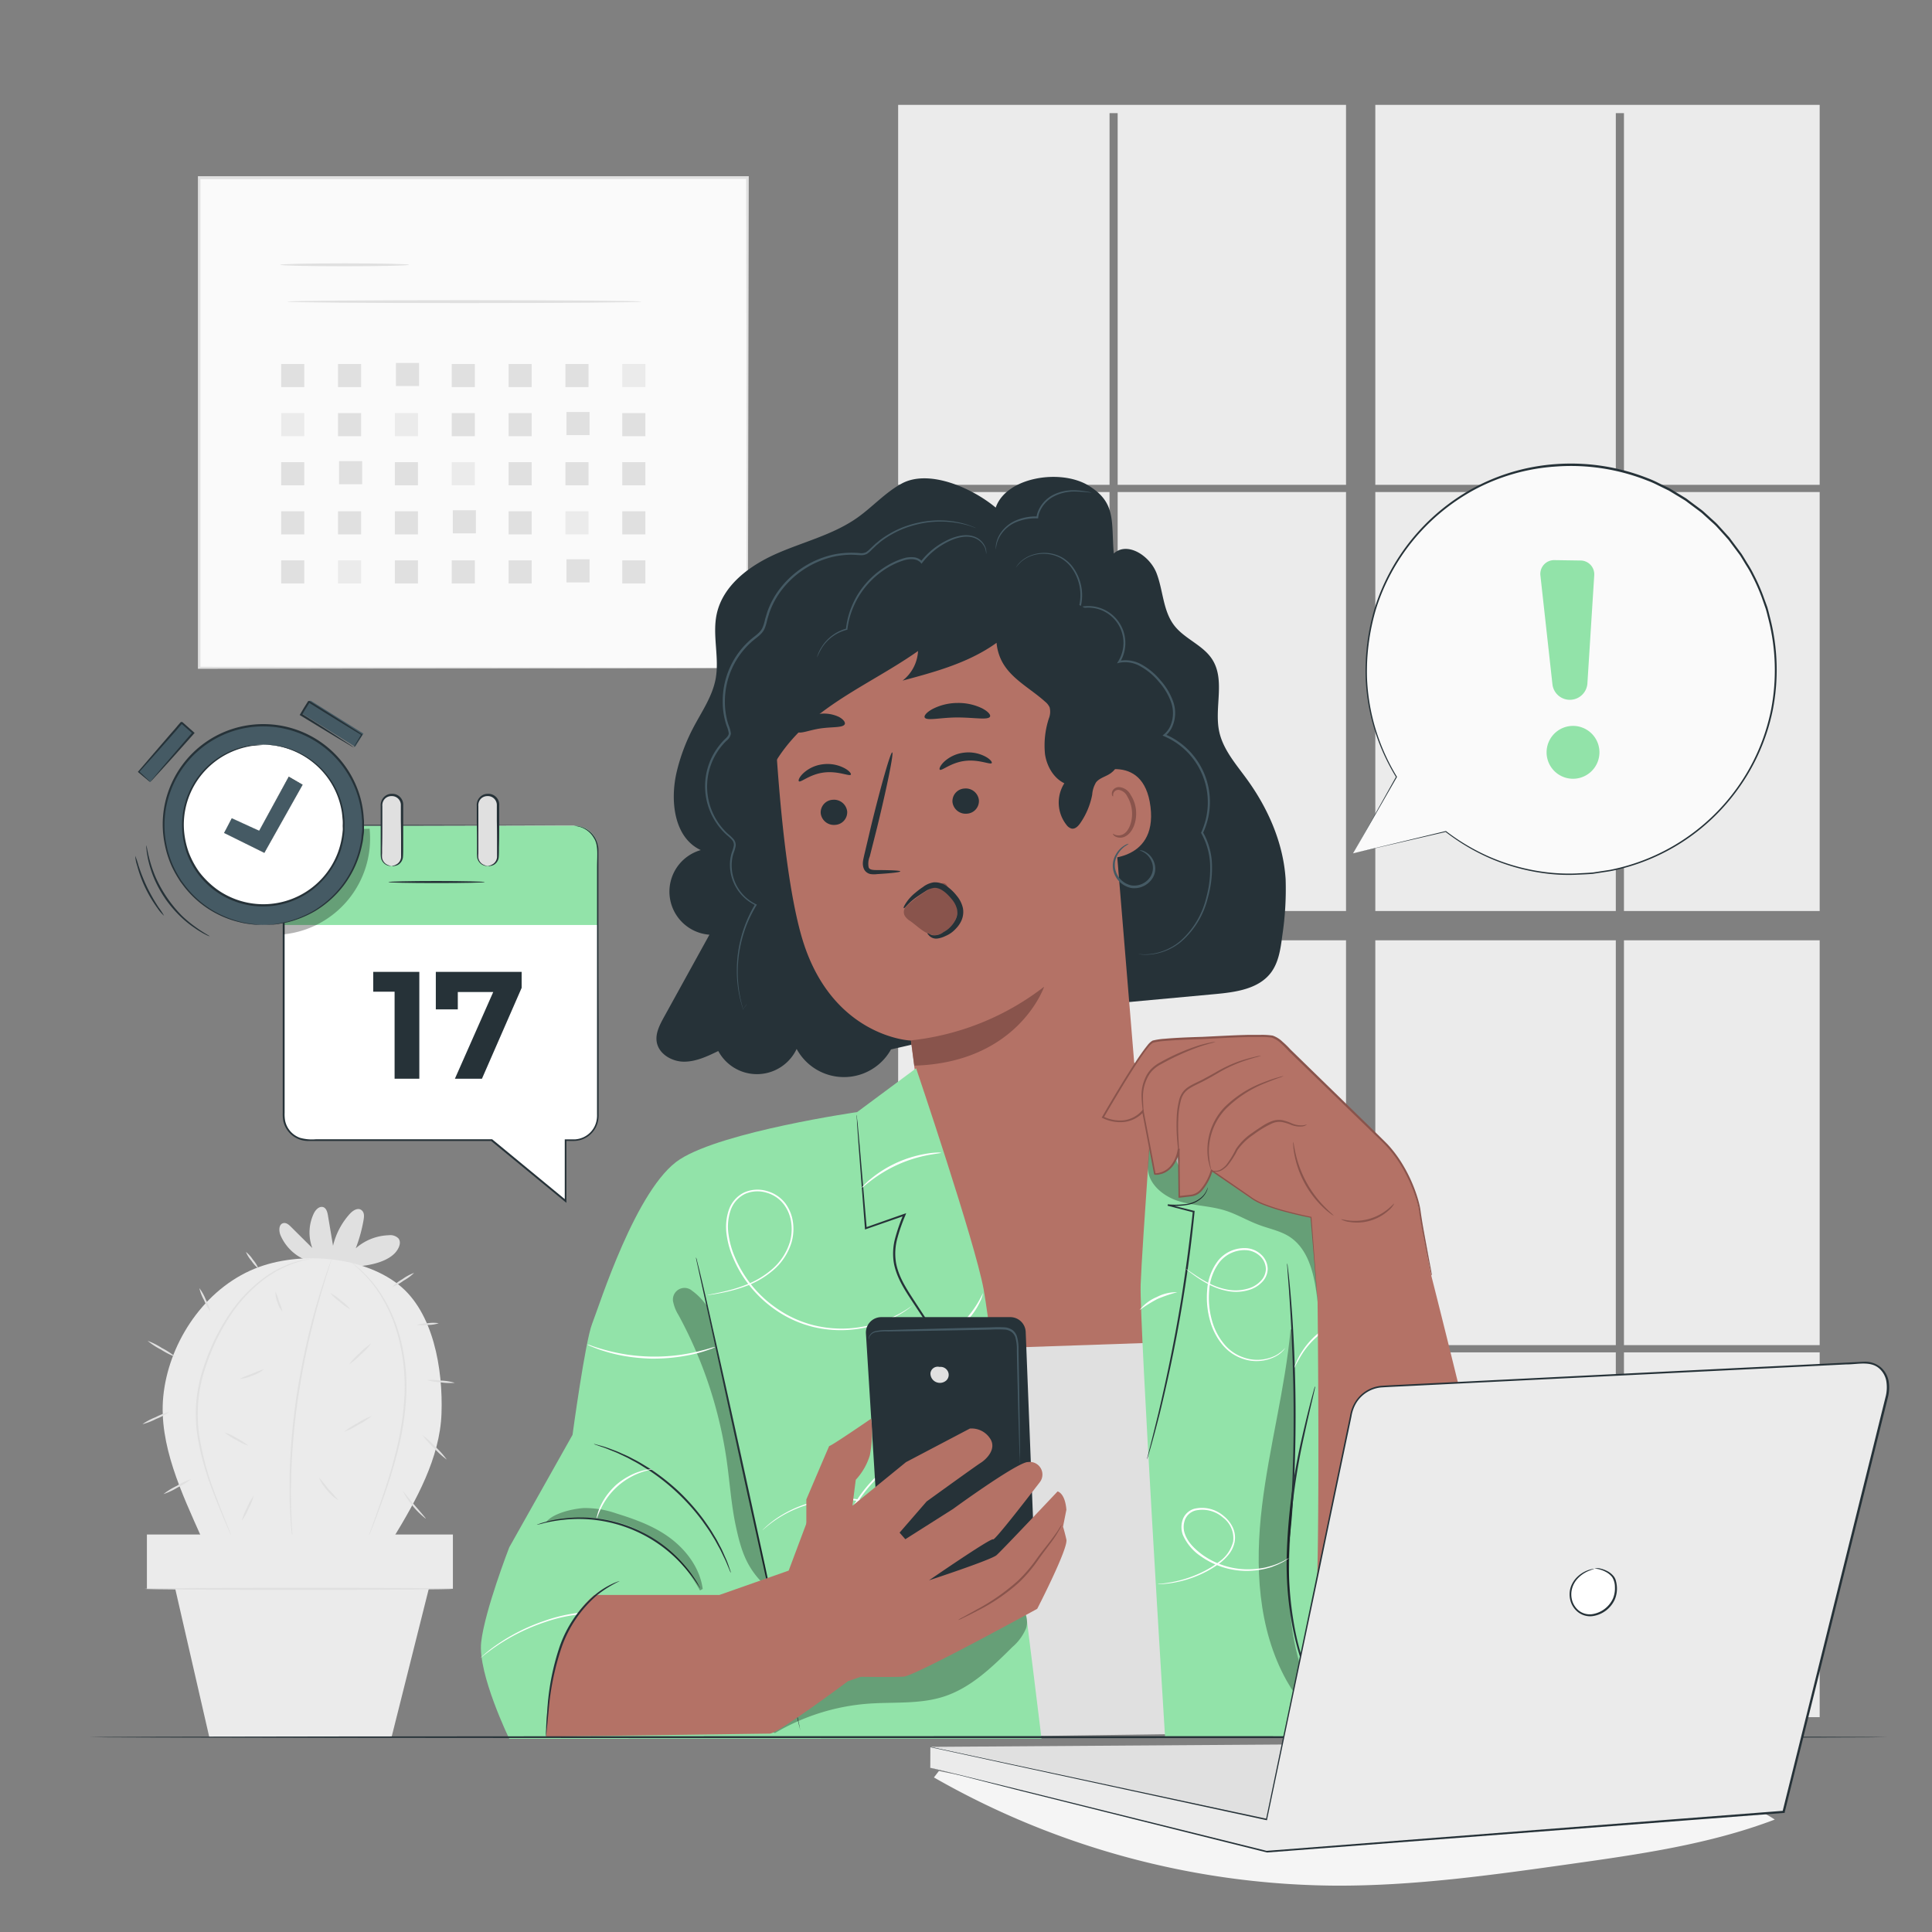 <svg xmlns="http://www.w3.org/2000/svg" viewBox="0 0 500 500"><rect x="0" y="0" width="500" height="500" fill="#808080" stroke="none"/><g id="freepik--background-complete--inject-180"><path d="M429,464.07c-62.14-1.54-125.17,7.1-186-5.75L241.7,460a211.87,211.87,0,0,0,103.66,28c20.49.12,40.87-2.75,61.15-5.61,17.88-2.52,35.93-5.08,52.8-11.49C450.54,465.06,439.47,464.33,429,464.07Z" style="fill:#f5f5f5"></path><rect x="232.44" y="127.34" width="54.7" height="108.43" style="fill:#ebebeb"></rect><rect x="289.25" y="127.34" width="59.1" height="108.43" style="fill:#ebebeb"></rect><rect x="289.25" y="243.35" width="59.1" height="104.77" style="fill:#ebebeb"></rect><polygon points="355.93 125.47 418.17 125.47 418.17 29.28 420.28 29.28 420.28 125.47 470.93 125.47 470.93 27.14 355.93 27.14 355.93 125.47" style="fill:#ebebeb"></polygon><rect x="420.28" y="127.34" width="50.65" height="108.43" style="fill:#ebebeb"></rect><rect x="420.28" y="243.35" width="50.65" height="104.77" style="fill:#ebebeb"></rect><rect x="232.44" y="243.35" width="54.7" height="104.77" style="fill:#ebebeb"></rect><rect x="355.93" y="243.35" width="62.24" height="104.77" style="fill:#ebebeb"></rect><rect x="232.44" y="349.99" width="54.7" height="94.41" style="fill:#ebebeb"></rect><rect x="420.28" y="349.99" width="50.65" height="94.41" style="fill:#ebebeb"></rect><polygon points="287.15 125.47 287.15 29.28 289.25 29.28 289.25 125.47 348.35 125.47 348.35 27.14 232.44 27.14 232.44 125.47 287.15 125.47" style="fill:#ebebeb"></polygon><rect x="355.93" y="349.99" width="62.24" height="94.41" style="fill:#ebebeb"></rect><rect x="289.25" y="349.99" width="59.1" height="94.41" style="fill:#ebebeb"></rect><rect x="355.93" y="127.34" width="62.24" height="108.43" style="fill:#ebebeb"></rect><rect x="51.49" y="45.98" width="141.86" height="126.92" style="fill:#fafafa"></rect><path d="M193.35,172.9s0-.82,0-2.36,0-3.83,0-6.8c0-6-.05-14.67-.09-25.76,0-22.18-.09-53.87-.16-92l.32.32L51.5,46.36h0l.37-.38c0,46.17,0,89.62,0,126.92l-.33-.34,102.6.17,28.94.09,7.66,0,2,0c.44,0,.68,0,.68,0h-.64l-1.94,0-7.6,0-28.86.09-102.82.17h-.34v-.33c0-37.3,0-80.75,0-126.92V45.6h.39l141.85,0h.32V46c-.07,38.22-.13,70-.17,92.2,0,11.06-.06,19.75-.08,25.69,0,2.94,0,5.2,0,6.74S193.35,172.9,193.35,172.9Z" style="fill:#e0e0e0"></path><path d="M105.88,68.53c0,.21-7.47.38-16.68.38s-16.67-.17-16.67-.38,7.46-.38,16.67-.38S105.88,68.32,105.88,68.53Z" style="fill:#e0e0e0"></path><path d="M166,78.06c0,.21-20.51.38-45.81.38s-45.82-.17-45.82-.38,20.51-.38,45.82-.38S166,77.85,166,78.06Z" style="fill:#e0e0e0"></path><rect x="72.77" y="94.2" width="5.98" height="5.98" style="fill:#e0e0e0"></rect><rect x="87.48" y="94.2" width="5.98" height="5.98" style="fill:#e0e0e0"></rect><rect x="102.47" y="93.93" width="5.98" height="5.98" style="fill:#e0e0e0"></rect><rect x="116.91" y="94.2" width="5.98" height="5.98" style="fill:#e0e0e0"></rect><rect x="131.62" y="94.2" width="5.98" height="5.98" style="fill:#e0e0e0"></rect><rect x="146.33" y="94.2" width="5.98" height="5.98" style="fill:#e0e0e0"></rect><rect x="161.04" y="94.2" width="5.98" height="5.98" style="fill:#ebebeb"></rect><rect x="72.77" y="106.91" width="5.98" height="5.98" style="fill:#ebebeb"></rect><rect x="87.48" y="106.91" width="5.98" height="5.98" style="fill:#e0e0e0"></rect><rect x="102.19" y="106.91" width="5.98" height="5.98" style="fill:#ebebeb"></rect><rect x="116.91" y="106.91" width="5.98" height="5.98" style="fill:#e0e0e0"></rect><rect x="131.62" y="106.91" width="5.98" height="5.98" style="fill:#e0e0e0"></rect><rect x="146.6" y="106.63" width="5.98" height="5.98" style="fill:#e0e0e0"></rect><rect x="161.04" y="106.91" width="5.98" height="5.98" style="fill:#e0e0e0"></rect><rect x="72.77" y="119.61" width="5.98" height="5.98" style="fill:#e0e0e0"></rect><rect x="87.75" y="119.34" width="5.98" height="5.98" style="fill:#e0e0e0"></rect><rect x="102.19" y="119.61" width="5.98" height="5.98" style="fill:#e0e0e0"></rect><rect x="116.91" y="119.61" width="5.98" height="5.98" style="fill:#ebebeb"></rect><rect x="131.62" y="119.61" width="5.98" height="5.98" style="fill:#e0e0e0"></rect><rect x="146.33" y="119.61" width="5.98" height="5.98" style="fill:#e0e0e0"></rect><rect x="161.04" y="119.61" width="5.98" height="5.98" style="fill:#e0e0e0"></rect><rect x="72.77" y="132.32" width="5.98" height="5.98" style="fill:#e0e0e0"></rect><rect x="87.48" y="132.32" width="5.98" height="5.98" style="fill:#e0e0e0"></rect><rect x="102.19" y="132.32" width="5.98" height="5.98" style="fill:#e0e0e0"></rect><rect x="117.18" y="132.05" width="5.98" height="5.98" style="fill:#e0e0e0"></rect><rect x="131.62" y="132.32" width="5.98" height="5.98" style="fill:#e0e0e0"></rect><rect x="146.33" y="132.32" width="5.98" height="5.98" style="fill:#ebebeb"></rect><rect x="161.04" y="132.32" width="5.98" height="5.98" style="fill:#e0e0e0"></rect><rect x="72.77" y="145.02" width="5.98" height="5.98" style="fill:#e0e0e0"></rect><rect x="87.48" y="145.02" width="5.98" height="5.98" style="fill:#ebebeb"></rect><rect x="102.19" y="145.02" width="5.98" height="5.98" style="fill:#e0e0e0"></rect><rect x="116.91" y="145.02" width="5.98" height="5.98" style="fill:#e0e0e0"></rect><rect x="131.62" y="145.02" width="5.98" height="5.98" style="fill:#e0e0e0"></rect><rect x="146.6" y="144.75" width="5.98" height="5.98" style="fill:#e0e0e0"></rect><rect x="161.04" y="145.02" width="5.98" height="5.98" style="fill:#e0e0e0"></rect><path d="M78.9,326a12.11,12.11,0,0,1-6.28-6.26c-.5-1.15-.51-2.94.72-3.2.76-.16,1.44.43,2,1l5.48,5.44a11.49,11.49,0,0,1,.38-8.91c.47-1,1.44-2,2.47-1.66.8.3,1.06,1.29,1.2,2.14l1.32,7.86a18.72,18.72,0,0,1,4.31-8.23c.76-.85,2-1.68,2.94-1.08s.81,1.77.63,2.76a39.17,39.17,0,0,1-2,7.2,13.54,13.54,0,0,1,8.52-3.38,3,3,0,0,1,2.52.81c.85,1.08.1,2.66-.8,3.69-2.69,3-9,3.82-13,3.55" style="fill:#e0e0e0"></path><path d="M103.15,332.46c-9.81-7.73-27.06-8.82-38.42-3.62-12.83,5.87-21.22,19.52-22.48,32.61-1.19,12.43,4.8,25,9.9,36.45l49.57.23c6-9.83,12.13-20.82,12.54-32.3S112.18,339.56,103.15,332.46Z" style="fill:#ebebeb"></path><path d="M80.92,325.64l-.22.06-.65.16-1,.23a7.88,7.88,0,0,0-1.42.37,27.91,27.91,0,0,0-8.4,4,37.83,37.83,0,0,0-9.56,9.93,57.14,57.14,0,0,0-4,7.14,62.35,62.35,0,0,0-3.08,8.24,37.79,37.79,0,0,0-.84,16.8A72.92,72.92,0,0,0,55.43,386c1.37,3.71,2.6,6.68,3.41,8.75.39,1,.7,1.8.92,2.38.1.25.17.46.23.63l.07.21s-.05-.06-.11-.2l-.27-.6c-.25-.57-.58-1.36-1-2.35-.86-2-2.13-5-3.55-8.71a71.05,71.05,0,0,1-3.85-13.41,37.8,37.8,0,0,1,.81-17,62.75,62.75,0,0,1,3.11-8.3,57.33,57.33,0,0,1,4.07-7.19,37.62,37.62,0,0,1,9.73-10,27.46,27.46,0,0,1,8.54-3.93A9.66,9.66,0,0,1,79,326l1.07-.19.65-.1Z" style="fill:#e0e0e0"></path><path d="M95.36,397.73a3.87,3.87,0,0,1,.23-.74l.74-2.09c.65-1.81,1.6-4.44,2.71-7.7s2.36-7.16,3.44-11.58A75.33,75.33,0,0,0,104.69,361a50.61,50.61,0,0,0-1.52-14.63,39.75,39.75,0,0,0-4.65-11.06A32.1,32.1,0,0,0,93.45,329c-.66-.7-1.27-1.14-1.63-1.49a4.41,4.41,0,0,1-.57-.54,5.46,5.46,0,0,1,.63.46c.38.33,1,.75,1.7,1.43a31.51,31.51,0,0,1,5.22,6.29,39.39,39.39,0,0,1,4.79,11.13,50.11,50.11,0,0,1,1.56,14.76,73.5,73.5,0,0,1-2.25,14.67c-1.11,4.43-2.4,8.34-3.55,11.59S97.2,393.17,96.5,395c-.35.87-.62,1.56-.82,2.07A5.52,5.52,0,0,1,95.36,397.73Z" style="fill:#e0e0e0"></path><path d="M85.78,325.93a4,4,0,0,1-.19.72l-.65,2.06c-.29.88-.63,2-1,3.25s-.84,2.71-1.27,4.32c-.93,3.21-1.9,7.06-2.88,11.36s-1.87,9.07-2.63,14.11-1.22,9.87-1.52,14.27c-.11,2.2-.26,4.29-.28,6.26,0,1,0,1.92-.06,2.83s0,1.79,0,2.62c0,1.67.07,3.18.11,4.5s.1,2.47.17,3.4.1,1.62.13,2.15a4.27,4.27,0,0,1,0,.75,5.42,5.42,0,0,1-.1-.74c-.06-.53-.13-1.25-.22-2.14s-.19-2.08-.25-3.4-.17-2.84-.18-4.51c0-.84,0-1.71,0-2.63s0-1.86,0-2.84c0-2,.14-4.07.24-6.28.28-4.41.75-9.26,1.49-14.31s1.7-9.82,2.67-14.13,2-8.16,3-11.36c.46-1.61.93-3.05,1.34-4.31s.76-2.35,1.08-3.23.55-1.52.73-2A4.88,4.88,0,0,1,85.78,325.93Z" style="fill:#e0e0e0"></path><path d="M43.83,365.4a15.41,15.41,0,0,1-3.39,1.8,16.11,16.11,0,0,1-3.58,1.38,15.71,15.71,0,0,1,3.39-1.8A16.31,16.31,0,0,1,43.83,365.4Z" style="fill:#e0e0e0"></path><path d="M45.4,351.16a19,19,0,0,1-3.72-1.88A18.28,18.28,0,0,1,38.2,347a19,19,0,0,1,3.72,1.88A18.28,18.28,0,0,1,45.4,351.16Z" style="fill:#e0e0e0"></path><path d="M54.45,339.4a12.13,12.13,0,0,1-1.64-2.92,11.85,11.85,0,0,1-1.22-3.11,12.18,12.18,0,0,1,1.64,2.91A12.43,12.43,0,0,1,54.45,339.4Z" style="fill:#e0e0e0"></path><path d="M66.87,328.29a8.43,8.43,0,0,1-1.8-2A8.17,8.17,0,0,1,63.65,324a8,8,0,0,1,1.8,2A7.76,7.76,0,0,1,66.87,328.29Z" style="fill:#e0e0e0"></path><path d="M49.45,382.8A18.19,18.19,0,0,1,46,384.94a17.57,17.57,0,0,1-3.69,1.73,17.8,17.8,0,0,1,3.47-2.14A17.32,17.32,0,0,1,49.45,382.8Z" style="fill:#e0e0e0"></path><path d="M64.25,374.14a13.9,13.9,0,0,1-3.17-1.51,13.54,13.54,0,0,1-2.94-1.92,13.4,13.4,0,0,1,3.17,1.51A13.12,13.12,0,0,1,64.25,374.14Z" style="fill:#e0e0e0"></path><path d="M68.37,354.34A9.27,9.27,0,0,1,65.32,356a9.44,9.44,0,0,1-3.34.87,19.19,19.19,0,0,1,3.17-1.3A21.06,21.06,0,0,1,68.37,354.34Z" style="fill:#e0e0e0"></path><path d="M73.08,339.42A5.85,5.85,0,0,1,71.79,337a5.66,5.66,0,0,1-.48-2.69,13.29,13.29,0,0,1,.93,2.54A13.27,13.27,0,0,1,73.08,339.42Z" style="fill:#e0e0e0"></path><path d="M62.57,393.56a14.15,14.15,0,0,1,1.33-3.33,14.5,14.5,0,0,1,1.75-3.13,13.17,13.17,0,0,1-1.33,3.33A13.46,13.46,0,0,1,62.57,393.56Z" style="fill:#e0e0e0"></path><path d="M87.56,388.25a10.23,10.23,0,0,1-2.9-2.6,10.4,10.4,0,0,1-2.11-3.25,36.58,36.58,0,0,1,2.47,3A37.62,37.62,0,0,1,87.56,388.25Z" style="fill:#e0e0e0"></path><path d="M96.22,366.46a18.84,18.84,0,0,1-3.46,2.25,18.08,18.08,0,0,1-3.69,1.84,18.41,18.41,0,0,1,3.46-2.25A17.47,17.47,0,0,1,96.22,366.46Z" style="fill:#e0e0e0"></path><path d="M90.39,353.05a16.54,16.54,0,0,1,2.68-2.85,16.73,16.73,0,0,1,3-2.51,16.61,16.61,0,0,1-2.68,2.85A16.73,16.73,0,0,1,90.39,353.05Z" style="fill:#e0e0e0"></path><path d="M90.65,338.83a12.21,12.21,0,0,1-2.73-1.92,12.12,12.12,0,0,1-2.44-2.28,12,12,0,0,1,2.73,1.92A12.12,12.12,0,0,1,90.65,338.83Z" style="fill:#e0e0e0"></path><path d="M107.17,329.42a12.36,12.36,0,0,1-2.71,2,12.25,12.25,0,0,1-3,1.66,12.58,12.58,0,0,1,2.71-2.05A12.4,12.4,0,0,1,107.17,329.42Z" style="fill:#e0e0e0"></path><path d="M113.54,342.45a8.85,8.85,0,0,1-2.84.44,8.93,8.93,0,0,1-2.86,0,9.08,9.08,0,0,1,2.83-.44A9.37,9.37,0,0,1,113.54,342.45Z" style="fill:#e0e0e0"></path><path d="M117.69,357.87a14.85,14.85,0,0,1-3.61-.12,14,14,0,0,1-3.57-.58,14.86,14.86,0,0,1,3.61.12A13.92,13.92,0,0,1,117.69,357.87Z" style="fill:#e0e0e0"></path><path d="M115.63,377.74a21.65,21.65,0,0,1-3.32-3,22.43,22.43,0,0,1-3-3.36,22.08,22.08,0,0,1,3.32,3A22.11,22.11,0,0,1,115.63,377.74Z" style="fill:#e0e0e0"></path><path d="M110.21,393.05a21.88,21.88,0,0,1-5.94-7.12c.11-.08,1.31,1.62,3,3.58S110.3,393,110.21,393.05Z" style="fill:#e0e0e0"></path><rect x="38.02" y="397.13" width="79.19" height="14.04" style="fill:#ebebeb"></rect><polygon points="44.52 407.56 54.15 449.51 101.35 449.51 111.88 407.56 44.52 407.56" style="fill:#ebebeb"></polygon><path d="M117.17,411.19c0,.15-17.86.28-39.89.28s-39.9-.13-39.9-.28,17.86-.28,39.9-.28S117.17,411,117.17,411.19Z" style="fill:#e0e0e0"></path></g><g id="freepik--Character--inject-180"><path d="M332.72,227.54c-.6-9.41-4.56-18.39-10.11-26-2.79-3.84-6.08-7.57-7.08-12.21-1.32-6.18,1.61-13.27-1.77-18.62-2.37-3.77-7.19-5.33-9.89-8.87-2.91-3.8-2.84-9.05-4.56-13.51s-7.52-8.3-11.07-5.08c-.68-8.41.68-13.13-6.49-17.56s-21.31-2.29-24.06,5.68c-6.1-5.1-17.25-10-24.26-6.26-4.32,2.32-7.63,6.12-11.65,8.94-6.23,4.36-13.84,6.17-20.81,9.24s-13.86,8.16-15.48,15.6c-1.19,5.49.73,11.26-.28,16.78-.86,4.65-3.7,8.64-5.88,12.83a48.89,48.89,0,0,0-4.16,11.08c-1.82,7.5-.81,17.17,6.19,20.42a11.18,11.18,0,0,0,2.24,21.9l-11.79,21.37c-1.09,2-2.22,4.16-1.85,6.39.52,3.11,3.89,5.07,7,5.1s6.11-1.38,8.93-2.76a11.35,11.35,0,0,0,20.28-.54,13.93,13.93,0,0,0,24.42.13l47.88-11,36.1-3.33c5.24-.49,11.08-1.3,14.29-5.46,2.08-2.71,2.56-6.29,3-9.68A80.31,80.31,0,0,0,332.72,227.54Z" style="fill:#263238"></path><path d="M249.12,360,226,298.66l12-12-.47-3.86c-1.31-9.65-1.79-13.61-1.79-13.52s-20.8-.87-28.3-26.94c-3.73-13-5.74-34.74-6.81-52.6-1-16.08,7.2-37,23.3-37.23l51.19,6.43a9.42,9.42,0,0,1,9.54,8.45L293.53,275l6.79,5.81,8.18,74.53Z" style="fill:#b47266"></path><path d="M212.4,210.48a3.43,3.43,0,0,0,3.71,3,3.28,3.28,0,0,0,3.14-3.5,3.44,3.44,0,0,0-3.71-3A3.29,3.29,0,0,0,212.4,210.48Z" style="fill:#263238"></path><path d="M246.5,207.58a3.43,3.43,0,0,0,3.71,3,3.28,3.28,0,0,0,3.13-3.51,3.41,3.41,0,0,0-3.7-3A3.28,3.28,0,0,0,246.5,207.58Z" style="fill:#263238"></path><path d="M206.76,202.2c.48.39,2.82-1.84,6.5-2.28s6.58,1.06,6.93.56c.17-.22-.36-1-1.64-1.68a9.43,9.43,0,0,0-5.62-1,9,9,0,0,0-5.1,2.37C206.81,201.18,206.53,202,206.76,202.2Z" style="fill:#263238"></path><path d="M243.23,199.2c.48.39,2.83-1.84,6.5-2.28s6.58,1.06,6.93.56c.17-.22-.36-1-1.64-1.68a9.43,9.43,0,0,0-5.62-1,9.08,9.08,0,0,0-5.1,2.37C243.28,198.18,243,199,243.23,199.2Z" style="fill:#263238"></path><path d="M233,225.51c0-.21-2.33-.33-6.09-.34-1,0-1.86-.06-2.1-.68a4.87,4.87,0,0,1,.29-2.86l1.89-7.47c2.6-10.64,4.35-19.33,3.92-19.44s-2.88,8.44-5.48,19.08c-.61,2.62-1.2,5.11-1.77,7.5-.22,1.11-.68,2.39,0,3.74a2.38,2.38,0,0,0,1.71,1.18,6.33,6.33,0,0,0,1.62,0C230.66,226,233,225.72,233,225.51Z" style="fill:#263238"></path><path d="M235.77,269.25a68.19,68.19,0,0,0,34.45-13.89s-6.67,19.64-33.6,20.43Z" style="fill:#89544c"></path><path d="M234.24,234.94c2-2.27,7.53-5.88,9.35-6.33s1.71,1.78,3,3.36a5.92,5.92,0,0,1,.63,6.11c-1.13,2.23-3.51,4.16-5.68,3.92s-4.21-2.41-6-3.66a4,4,0,0,1-1.34-1.26,2,2,0,0,1-.08-1.93" style="fill:#89544c"></path><path d="M239.31,185.68c.48.95,4.09,0,8.46,0s8,.74,8.45-.23c.21-.46-.51-1.32-2-2.11a14,14,0,0,0-6.46-1.41,14.15,14.15,0,0,0-6.43,1.57C239.79,184.34,239.09,185.22,239.31,185.68Z" style="fill:#263238"></path><path d="M206.25,189.34c.75.75,3.17-.42,6.21-.84s5.68-.13,6.16-1.07c.21-.46-.3-1.25-1.52-1.9a9.07,9.07,0,0,0-10,1.55C206.16,188.07,205.92,189,206.25,189.34Z" style="fill:#263238"></path><path d="M281.75,200.63c.34-.22,14.17-6.68,16,8.17S284.24,222.39,284.16,222,281.75,200.63,281.75,200.63Z" style="fill:#b47266"></path><path d="M288,215.8c.06-.06.28.15.74.29a2.59,2.59,0,0,0,1.94-.19c1.5-.77,2.52-3.42,2.26-6.1a8.5,8.5,0,0,0-1.17-3.62,3,3,0,0,0-2.18-1.75,1.35,1.35,0,0,0-1.45.9c-.14.44,0,.72-.09.76s-.35-.21-.3-.84a1.58,1.58,0,0,1,.47-1,1.91,1.91,0,0,1,1.38-.55,3.63,3.63,0,0,1,3,2,8.73,8.73,0,0,1,1.4,4c.27,3-.92,6-3,6.87a2.79,2.79,0,0,1-2.42-.11C288.09,216.15,288,215.83,288,215.8Z" style="fill:#89544c"></path><path d="M294.92,220.06c0,.06.41.13,1.05.49a4.89,4.89,0,0,1,2,2.27,4.23,4.23,0,0,1-.36,4.24,5,5,0,0,1-4.74,2.09,5.38,5.38,0,0,1-3.74-7.77,6.72,6.72,0,0,1,2-2.36,8,8,0,0,0,1-.66,2.74,2.74,0,0,0-1.11.44,6.34,6.34,0,0,0-2.26,2.36,5.74,5.74,0,0,0-.43,4.82,5.94,5.94,0,0,0,4.48,3.84,5.58,5.58,0,0,0,5.37-2.41,4.63,4.63,0,0,0,.81-2.55,5,5,0,0,0-.54-2.25,4.8,4.8,0,0,0-2.33-2.29A2.14,2.14,0,0,0,294.92,220.06Z" style="fill:#455a64"></path><path d="M240,241.56c0-.05.16,0,.36.07a5,5,0,0,0,.82.37,3.8,3.8,0,0,0,3-.77,6.78,6.78,0,0,0,1.77-1.34,7.72,7.72,0,0,0,1.43-2.07,4.1,4.1,0,0,0,.29-2.54,6.3,6.3,0,0,0-1.36-2.57c-1.32-1.65-3-3.05-4.56-2.93a5.32,5.32,0,0,0-2.25.88c-.71.45-1.39.9-2,1.31-2.41,1.63-3.36,3.17-3.56,3.07s0-.52.47-1.26a11.41,11.41,0,0,1,2.41-2.68c.58-.49,1.22-1,2-1.51a6,6,0,0,1,2.83-1.24,5.14,5.14,0,0,1,3.37,1,11.89,11.89,0,0,1,2.54,2.42,7.57,7.57,0,0,1,1.64,3.23,5.49,5.49,0,0,1-.48,3.45,7,7,0,0,1-.85,1.33,11,11,0,0,1-1,1.06,7.19,7.19,0,0,1-2.19,1.4,6.76,6.76,0,0,1-2,.64,2.51,2.51,0,0,1-2.44-1C240.07,241.71,240,241.6,240,241.56Z" style="fill:#263238"></path><path d="M294.6,246.9a.58.58,0,0,1,.21,0l.58.06a13.19,13.19,0,0,0,2.29-.05,14.77,14.77,0,0,0,7.81-3.4,21.71,21.71,0,0,0,6.7-11.26,28.27,28.27,0,0,0,1-8.06,17.94,17.94,0,0,0-2.31-8.55l-.06-.1.05-.11a18.58,18.58,0,0,0-9.62-24.9l-.39-.17.33-.28a6,6,0,0,0,1.6-2,8.35,8.35,0,0,0,.33-6.21,16,16,0,0,0-3.19-5.4,16.6,16.6,0,0,0-4.65-3.94,7.91,7.91,0,0,0-5.62-1l-.58.14.31-.51a9.11,9.11,0,0,0-10-13.62l-.34.09.1-.34a12,12,0,0,0-2.2-10.82,9.6,9.6,0,0,0-1.81-1.64,8.3,8.3,0,0,0-2-1,9.35,9.35,0,0,0-3.93-.47,9.48,9.48,0,0,0-3.09.82,8.43,8.43,0,0,0-1.95,1.29,12.73,12.73,0,0,0-1.29,1.47,3.14,3.14,0,0,1,.26-.42,6,6,0,0,1,.95-1.13,8.12,8.12,0,0,1,2-1.37,9.56,9.56,0,0,1,3.13-.88,9.38,9.38,0,0,1,4.05.43,8.47,8.47,0,0,1,2.1,1,10.22,10.22,0,0,1,1.89,1.68,12.36,12.36,0,0,1,2.34,11.14l-.25-.25a9.56,9.56,0,0,1,10.48,14.27l-.27-.37a8.51,8.51,0,0,1,6,1,17.08,17.08,0,0,1,4.8,4.06,16.44,16.44,0,0,1,3.29,5.57,8.79,8.79,0,0,1-.36,6.6,6.38,6.38,0,0,1-1.73,2.19l-.06-.44a19,19,0,0,1,9.83,25.57v-.21a18.1,18.1,0,0,1,2.34,8.77,28.18,28.18,0,0,1-1.07,8.17,21.76,21.76,0,0,1-6.9,11.38,14.7,14.7,0,0,1-8,3.33,12.05,12.05,0,0,1-2.31,0l-.59-.1Z" style="fill:#455a64"></path><path d="M289.65,193.45c-.39-10.07-.82-20.35-4.43-29.76a13.47,13.47,0,0,0-3.59-5.72,13.26,13.26,0,0,0-5-2.31c-2.79-.79-3.55-2.68-6.44-2.89-11-9.35-26.79-12.55-40.73-8.79s-25.81,14.21-31.83,27.34a55.67,55.67,0,0,0-1.2,42.2c-.93-10.7,5.85-20.73,14.16-27.54s18.25-11.33,27-17.5a10.39,10.39,0,0,1-4,7.66c6.94-1.86,14-3.76,20.25-7.22a38.51,38.51,0,0,0,4.07-2.56,12.85,12.85,0,0,0,1.33,4.69c2.35,4.61,7.39,7.07,11.23,10.54a4.06,4.06,0,0,1,1.17,1.47,4.63,4.63,0,0,1-.19,2.86,22.42,22.42,0,0,0-1,9.29c.47,3.1,2.21,6.15,5,7.5a9.31,9.31,0,0,0,.58,10.8,2.4,2.4,0,0,0,1.35.94c.91.13,1.67-.66,2.19-1.42a19.22,19.22,0,0,0,3.09-7.37,7.13,7.13,0,0,1,1-3.19c1-1.27,2.86-1.53,4.09-2.6C289.69,198.36,289.74,195.74,289.65,193.45Z" style="fill:#263238"></path><path d="M211.44,170.18a4.63,4.63,0,0,1,.2-.75,10.08,10.08,0,0,1,1-2,10.87,10.87,0,0,1,6.43-4.76l-.15.18a22.05,22.05,0,0,1,.89-4.26,23.41,23.41,0,0,1,2-4.46,22.36,22.36,0,0,1,7.75-7.72,18.71,18.71,0,0,1,4.56-2,6.88,6.88,0,0,1,2.43-.18,3.29,3.29,0,0,1,2.13,1.1h-.39a19.13,19.13,0,0,1,6.76-5.49c2.36-1.17,4.82-1.66,6.73-1.09a4.89,4.89,0,0,1,3.29,3,3.41,3.41,0,0,1,.19,1.2,1.13,1.13,0,0,1-.06.41,4.37,4.37,0,0,0-.29-1.55,4.77,4.77,0,0,0-3.21-2.73c-1.82-.5-4.17,0-6.46,1.17a19,19,0,0,0-6.56,5.41l-.19.24-.19-.23c-.9-1.08-2.59-1.11-4.06-.74a18.41,18.41,0,0,0-4.42,1.92,22.23,22.23,0,0,0-7.59,7.53,22.84,22.84,0,0,0-2,4.35,22.12,22.12,0,0,0-.93,4.16V163l-.13,0a10.85,10.85,0,0,0-6.35,4.49A17.41,17.41,0,0,0,211.44,170.18Z" style="fill:#455a64"></path><path d="M193.39,259.63l-.25.38-.8,1.13-.06.08,0-.1a31.55,31.55,0,0,1-1.59-10A33.27,33.27,0,0,1,195.43,234l.09.28a11.54,11.54,0,0,1-6.61-10.31,10.16,10.16,0,0,1,.52-3.47,9.49,9.49,0,0,0,.48-1.64,1.88,1.88,0,0,0-.45-1.48,11.61,11.61,0,0,0-1.29-1.21,16.3,16.3,0,0,1-1.32-1.31,17.83,17.83,0,0,1-2.2-3.07,17,17,0,0,1,1.54-18.92,16.12,16.12,0,0,1,1.41-1.57c.5-.48,1-.95,1-1.54a8.28,8.28,0,0,0-.55-1.93,16.24,16.24,0,0,1-.57-2.07,19.41,19.41,0,0,1-.44-4.31,21.07,21.07,0,0,1,7.4-16.08c1.12-.95,2.38-1.7,2.93-3a10.7,10.7,0,0,0,.61-2c.18-.69.41-1.37.61-2.05a21.79,21.79,0,0,1,4.19-7.12,24,24,0,0,1,13-7.7,23.55,23.55,0,0,1,6.91-.34,2.83,2.83,0,0,0,1.49-.28,7.31,7.31,0,0,0,1.16-1l1.16-1.09,1.21-1a25.6,25.6,0,0,1,5-2.94,26.48,26.48,0,0,1,4.93-1.58,25.23,25.23,0,0,1,8.24-.45A24,24,0,0,1,251,136l1.26.5.43.19-.45-.14-1.27-.45a26.22,26.22,0,0,0-5.09-1,25.57,25.57,0,0,0-8.16.53,26.94,26.94,0,0,0-4.85,1.6,25.73,25.73,0,0,0-4.92,2.93l-1.18,1-1.14,1.08a7,7,0,0,1-1.24,1.09,3.14,3.14,0,0,1-1.69.34c-.57,0-1.12-.08-1.68-.08a13.45,13.45,0,0,0-1.68,0,22.94,22.94,0,0,0-3.45.44,23.68,23.68,0,0,0-12.71,7.59,21.25,21.25,0,0,0-4.08,7c-.19.66-.42,1.32-.59,2a11.57,11.57,0,0,1-.64,2.08c-.63,1.44-2,2.24-3.07,3.16a20.6,20.6,0,0,0-7.2,15.68,19,19,0,0,0,.43,4.2,15.93,15.93,0,0,0,.56,2,7.93,7.93,0,0,1,.57,2.11,2.91,2.91,0,0,1-1.19,1.89,17.9,17.9,0,0,0-1.37,1.52,16.56,16.56,0,0,0,.62,21.35,15.35,15.35,0,0,0,1.27,1.28,10.6,10.6,0,0,1,1.34,1.27,2.34,2.34,0,0,1,.55,1.83,9,9,0,0,1-.51,1.73,10,10,0,0,0-.51,3.31,11.16,11.16,0,0,0,6.32,10l.2.09-.11.19a32.24,32.24,0,0,0-3.8,9,33.41,33.41,0,0,0,.39,17.95h-.09l.83-1.1A4.47,4.47,0,0,1,193.39,259.63Z" style="fill:#455a64"></path><path d="M282.54,127.53a41.46,41.46,0,0,0-4.73-.33,11.51,11.51,0,0,0-4.89,1.18,7.94,7.94,0,0,0-4,4.45,6.6,6.6,0,0,0-.24,1.08l0,.24h-.23a13,13,0,0,0-5.67,1.06,8.81,8.81,0,0,0-3.59,2.93,7.81,7.81,0,0,0-1.28,2.86c-.15.73-.16,1.15-.2,1.15s0-.1,0-.3a5.05,5.05,0,0,1,.05-.88,7.3,7.3,0,0,1,1.18-3,9,9,0,0,1,3.68-3.15,13,13,0,0,1,5.89-1.16l-.27.23a6.32,6.32,0,0,1,.26-1.17A8.33,8.33,0,0,1,272.7,128a11.62,11.62,0,0,1,5.11-1.12,17.61,17.61,0,0,1,3.49.36A5.19,5.19,0,0,1,282.54,127.53Z" style="fill:#455a64"></path><polygon points="241.22 349.46 315.62 346.91 322.52 448.51 257.42 449.42 241.22 349.46" style="fill:#e0e0e0"></polygon><path d="M299.12,274c1-1.27,56.49,36.37,59,40.87S374,449.43,374,449.43l-72.49,0s-6.66-107.12-6.31-117S299.12,274,299.12,274Z" style="fill:#92E3A9"></path><path d="M131.8,450s-8.18-16.83-7.27-25,7.27-24.56,7.27-24.56l16.37-29.1s3.28-24.25,5.09-28.8S164.66,307.23,176,300s45.82-12.19,45.82-12.19l15.27-11.34s15.19,44.85,17.46,57.13,15,116.4,15,116.4Z" style="fill:#92E3A9"></path><path d="M259.45,371.77a1,1,0,0,1-.17-.22l-.47-.65-1.74-2.56-6.32-9.44c-2.66-4-5.81-8.77-9.32-14l-5.48-8.3c-1.88-2.87-3.92-6-4.61-9.68a15.25,15.25,0,0,1,.37-6.63,45.94,45.94,0,0,1,2.1-6l.31.33-10,3.48-.28.09,0-.3c-.67-8.71-1.23-16.05-1.63-21.26-.18-2.56-.32-4.59-.42-6,0-.67-.07-1.19-.09-1.59a3.27,3.27,0,0,1,0-.55,3.25,3.25,0,0,1,.08.54c0,.4.1.92.17,1.59.13,1.43.31,3.46.55,6,.44,5.2,1.07,12.54,1.81,21.25l-.31-.2,10-3.52.52-.18-.2.52a45.08,45.08,0,0,0-2.07,5.93,14.74,14.74,0,0,0-.36,6.41c.66,3.56,2.66,6.62,4.52,9.49s3.72,5.66,5.46,8.32l9.23,14.1,6.18,9.54,1.66,2.61.42.68C259.41,371.68,259.46,371.76,259.45,371.77Z" style="fill:#263238"></path><path d="M207.15,447.81a1,1,0,0,1-.1-.31l-.24-.92c-.2-.85-.48-2-.85-3.56-.71-3.12-1.73-7.59-3-13.1-2.44-11.11-5.8-26.4-9.52-43.29L184,343.31c-1.22-5.52-2.2-10-2.89-13.12q-.49-2.29-.78-3.57c-.08-.39-.14-.7-.19-.93a1.14,1.14,0,0,1,0-.33s0,.11.09.31.15.54.24.92c.21.85.51,2,.88,3.55.74,3.09,1.79,7.56,3,13.09,2.52,11.06,5.9,26.37,9.58,43.29s7,32.21,9.37,43.32c1.18,5.53,2.15,10,2.82,13.14.32,1.53.58,2.72.76,3.57.07.39.13.7.18.94S207.15,447.81,207.15,447.81Z" style="fill:#263238"></path><g style="opacity:0.3"><path d="M200.57,448.51a55.48,55.48,0,0,1,24.14-7.6c6.55-.48,13.31.19,19.56-1.84,7-2.27,12.51-7.63,17.74-12.83a12.85,12.85,0,0,0,3.53-4.83c.63-1.91.1-4.36-1.69-5.28-1.38-.71-3.05-.34-4.55.08a156.24,156.24,0,0,0-59.91,31.85"></path></g><path d="M181.19,411s-.4-.56-1.09-1.59a38.93,38.93,0,0,0-3.23-4.1,36.24,36.24,0,0,0-30.91-12,38.44,38.44,0,0,0-5.15.86,18.36,18.36,0,0,1-1.88.44,1.6,1.6,0,0,1,.47-.19c.31-.11.76-.28,1.36-.44a31.48,31.48,0,0,1,5.16-1,35.49,35.49,0,0,1,31.23,12.09,32.51,32.51,0,0,1,3.12,4.24c.34.53.55,1,.71,1.24S181.21,411,181.19,411Z" style="fill:#263238"></path><path d="M189.15,407.05s-.1-.15-.24-.46l-.57-1.36c-.24-.59-.53-1.31-.94-2.12s-.8-1.76-1.38-2.75l-.86-1.57c-.3-.54-.66-1.08-1-1.65-.68-1.16-1.54-2.31-2.4-3.54a55,55,0,0,0-14.2-13.34c-1.28-.8-2.48-1.58-3.67-2.18-.59-.32-1.15-.65-1.71-.92l-1.62-.76c-1-.51-2-.86-2.83-1.2a21.65,21.65,0,0,0-2.18-.81l-1.39-.49a1.73,1.73,0,0,1-.47-.21,2.31,2.31,0,0,1,.5.11l1.42.39a22.56,22.56,0,0,1,2.22.73c.85.33,1.84.65,2.88,1.15l1.64.73c.57.26,1.14.59,1.74.89,1.22.6,2.43,1.38,3.73,2.16a57.1,57.1,0,0,1,7.79,6.07,56.53,56.53,0,0,1,6.53,7.4c.87,1.25,1.71,2.42,2.39,3.59.34.58.7,1.13,1,1.68l.84,1.6c.56,1,.94,2,1.31,2.8a21.24,21.24,0,0,1,.87,2.17l.48,1.39A2.52,2.52,0,0,1,189.15,407.05Z" style="fill:#263238"></path><path d="M340.35,358.8a.61.61,0,0,1,0,.22l-.14.67c-.14.62-.33,1.46-.58,2.53-.51,2.19-1.26,5.37-2.11,9.31a163.92,163.92,0,0,0-3.93,31.17,88.73,88.73,0,0,0,1.23,17.23,70.08,70.08,0,0,0,3.71,13.61,62.27,62.27,0,0,0,4.09,8.59c.55,1,1.05,1.71,1.34,2.22l.35.58a1.1,1.1,0,0,1,.1.21s-.06-.05-.15-.18l-.39-.55c-.32-.5-.85-1.2-1.42-2.18a56.6,56.6,0,0,1-4.26-8.56A68.28,68.28,0,0,1,334.32,420,87.38,87.38,0,0,1,333,402.69a155.73,155.73,0,0,1,4.09-31.24c.89-3.94,1.7-7.1,2.27-9.28.29-1.06.52-1.89.68-2.51.08-.26.14-.47.19-.65Z" style="fill:#263238"></path><path d="M333.34,401.18a4,4,0,0,1,0-.76q.08-.81.18-2.16c.1-.93.18-2.08.28-3.41s.21-2.85.31-4.53c.42-6.71.71-16,.64-26.26s-.48-19.55-.91-26.26c-.2-3.36-.41-6.07-.56-7.95-.06-.9-.11-1.61-.15-2.16a3.17,3.17,0,0,1,0-.76,5.25,5.25,0,0,1,.12.75c.06.54.15,1.26.26,2.15.2,1.87.47,4.59.72,7.94.52,6.71,1,16,1.06,26.29s-.28,19.57-.8,26.28c-.11,1.68-.24,3.2-.38,4.53s-.24,2.48-.36,3.41-.21,1.61-.28,2.15A6,6,0,0,1,333.34,401.18Z" style="fill:#263238"></path><path d="M312.57,307.28a3,3,0,0,1-.21.84,5.18,5.18,0,0,1-1.44,2,7.4,7.4,0,0,1-3.52,1.7,20.59,20.59,0,0,1-5.19.23l.05-.36,6.71,1.66.19,0,0,.18c-.65,6.58-1.61,14.46-3,22.87-1.87,11.55-4.18,21.9-6,29.34-.94,3.71-1.75,6.71-2.34,8.77-.29,1-.52,1.78-.7,2.36a7.19,7.19,0,0,1-.27.82,4.51,4.51,0,0,1,.17-.84c.15-.6.35-1.39.61-2.4.52-2.07,1.28-5.08,2.18-8.8,1.76-7.45,4-17.8,5.88-29.33C307,328,308,320.1,308.7,313.54l.17.23-6.7-1.73.06-.36a21.14,21.14,0,0,0,5.11-.14,7.38,7.38,0,0,0,3.45-1.57,5.23,5.23,0,0,0,1.47-1.89C312.49,307.57,312.54,307.28,312.57,307.28Z" style="fill:#263238"></path><g style="opacity:0.3"><path d="M182.82,337.82a15.77,15.77,0,0,0-3.7-3.77,3,3,0,0,0-4.84,3.14,10.27,10.27,0,0,0,1.31,3.14,112,112,0,0,1,12.5,37.81c.8,5.66,1.16,11.4,2.38,17s2.48,9.83,6.37,14l1.6-.68a42.19,42.19,0,0,0-.78-4.47c-5.21-21.73-9.77-43.41-14.84-66.17"></path></g><g style="opacity:0.3"><path d="M181.86,411.22c-.69-5.2-4-9.79-8.19-13s-9.19-5-14.21-6.56a24.82,24.82,0,0,0-8.34-1.38c-2.83.16-8.13,1.37-9.79,3.67,18.73-4.42,32.34,4.27,39.82,17.66"></path></g><g style="opacity:0.3"><path d="M334,344.06c-1.42,15.4-5.56,30.43-7.4,45.78S325.47,421.52,333,435c2.54,4.53,6.13,8.87,11.11,10.38-5.93-7.12-8.85-16.34-9.92-25.55s-.45-18.5,0-27.76q1.05-24,.08-48"></path></g><path d="M185.14,348.6a7.29,7.29,0,0,1-1.23.53,34.2,34.2,0,0,1-3.49,1.1,44.46,44.46,0,0,1-5.32,1,47.81,47.81,0,0,1-6.64.38,49,49,0,0,1-6.62-.63,40.94,40.94,0,0,1-5.28-1.25,32.4,32.4,0,0,1-3.44-1.23,7.61,7.61,0,0,1-1.21-.57,5.63,5.63,0,0,1,1.28.38c.81.29,2,.67,3.47,1.07a51.27,51.27,0,0,0,5.26,1.13,48.58,48.58,0,0,0,13.12.25,48.28,48.28,0,0,0,5.29-.93c1.49-.35,2.69-.68,3.51-.94A5.55,5.55,0,0,1,185.14,348.6Z" style="fill:#fff"></path><path d="M236.17,337.85a22.42,22.42,0,0,1-4,2.69,30.66,30.66,0,0,1-21.68,2.88,29.31,29.31,0,0,1-9.54-4.25,31.49,31.49,0,0,1-8.21-8.12,31,31,0,0,1-2.95-5.38,22.61,22.61,0,0,1-1.73-6.08,13.91,13.91,0,0,1,.51-6.32,7.89,7.89,0,0,1,4-4.65,8.54,8.54,0,0,1,5.92-.38,9.07,9.07,0,0,1,4.74,3.16,10.64,10.64,0,0,1,2,5,12.81,12.81,0,0,1-.37,5.11,15.49,15.49,0,0,1-5.09,7.5,23.16,23.16,0,0,1-6.51,3.76,38.91,38.91,0,0,1-5.44,1.6c-1.52.33-2.72.53-3.52.65l-.93.14a1.44,1.44,0,0,1-.31,0l.31-.08.91-.18c.8-.16,2-.39,3.49-.75a39.18,39.18,0,0,0,5.38-1.68,22.68,22.68,0,0,0,6.38-3.76,15.16,15.16,0,0,0,4.91-7.34,12.26,12.26,0,0,0,.33-4.92,10,10,0,0,0-1.95-4.8,8.52,8.52,0,0,0-4.5-3,8,8,0,0,0-5.56.36,7.38,7.38,0,0,0-3.73,4.36,13.37,13.37,0,0,0-.49,6.08,22.34,22.34,0,0,0,1.7,6,30.28,30.28,0,0,0,11,13.3,29,29,0,0,0,9.38,4.23,30.36,30.36,0,0,0,8.95.81,31.07,31.07,0,0,0,12.53-3.45,18.48,18.48,0,0,0,1.79-1c.51-.3.94-.57,1.27-.81l.77-.52Z" style="fill:#fff"></path><path d="M243.58,298.35c0,.09-1.27.19-3.3.57a35,35,0,0,0-7.67,2.37,35.84,35.84,0,0,0-6.93,4.06c-1.65,1.24-2.58,2.12-2.65,2a3.65,3.65,0,0,1,.6-.68,19,19,0,0,1,1.83-1.66,30.34,30.34,0,0,1,6.94-4.25,30.94,30.94,0,0,1,7.82-2.26,22.59,22.59,0,0,1,2.46-.23A3,3,0,0,1,243.58,298.35Z" style="fill:#fff"></path><path d="M260,376.26l-.35-.14-1-.44a27,27,0,0,0-4-1.31,28.51,28.51,0,0,0-15.11.55,29,29,0,0,0-9.33,4.82,35.15,35.15,0,0,0-8.16,8.88,39.54,39.54,0,0,0-5.26,12.24,12.83,12.83,0,0,0,.07,6.9,7.32,7.32,0,0,0,5.08,4.55,12.28,12.28,0,0,0,7.08-.16,14.11,14.11,0,0,0,5.88-3.67,10.47,10.47,0,0,0,2.88-5.94,9.16,9.16,0,0,0-.22-3.22,11.13,11.13,0,0,0-1.27-2.91,15.3,15.3,0,0,0-4.33-4.34,20.71,20.71,0,0,0-5.26-2.54,29.64,29.64,0,0,0-5.35-1.19,31,31,0,0,0-5.06-.16,30.41,30.41,0,0,0-14.47,4.46,28.83,28.83,0,0,0-3.39,2.44l-.83.7-.29.22a2.68,2.68,0,0,1,.25-.26l.8-.74a25.78,25.78,0,0,1,3.35-2.53,30.24,30.24,0,0,1,14.57-4.66,30.6,30.6,0,0,1,5.12.13,29.39,29.39,0,0,1,5.43,1.18,20.88,20.88,0,0,1,5.38,2.57,15.63,15.63,0,0,1,4.49,4.46,11.39,11.39,0,0,1,1.33,3.05,9.68,9.68,0,0,1,.25,3.4,11,11,0,0,1-3,6.23,14.65,14.65,0,0,1-6.09,3.82,12.81,12.81,0,0,1-7.39.16,7.87,7.87,0,0,1-5.42-4.88,13.28,13.28,0,0,1-.08-7.18,39.78,39.78,0,0,1,5.36-12.39,35.47,35.47,0,0,1,8.3-9,29.06,29.06,0,0,1,9.48-4.83,28.18,28.18,0,0,1,15.27-.39,23.3,23.3,0,0,1,4,1.41l1,.49Z" style="fill:#fff"></path><path d="M168.78,380.21c0,.1-1.13.24-2.85.84a18.22,18.22,0,0,0-2.9,1.32,18.29,18.29,0,0,0-5.79,5.14,19.29,19.29,0,0,0-1.64,2.73c-.8,1.64-1.07,2.75-1.17,2.72a2.51,2.51,0,0,1,.13-.8,12,12,0,0,1,.7-2.08,16.85,16.85,0,0,1,1.59-2.85,18.7,18.7,0,0,1,2.67-3A18.26,18.26,0,0,1,162.8,382a15.3,15.3,0,0,1,3-1.25,11.33,11.33,0,0,1,2.15-.45A2.64,2.64,0,0,1,168.78,380.21Z" style="fill:#fff"></path><path d="M202.49,431.48s-.09-.07-.25-.23-.4-.43-.69-.73c-.6-.64-1.49-1.59-2.67-2.76a54.46,54.46,0,0,0-11-8.76,32.38,32.38,0,0,0-8.95-3.64,26.74,26.74,0,0,0-11-.25,19,19,0,0,0-10.52,5.8,10.68,10.68,0,0,0-2.67,5.7,7.77,7.77,0,0,0,1.74,6.09,6.15,6.15,0,0,0,5.87,1.9,4.87,4.87,0,0,0,2.6-1.65,6.53,6.53,0,0,0,1.32-2.8,8.45,8.45,0,0,0-1-5.92,12,12,0,0,0-4.08-4.23,17.13,17.13,0,0,0-10.63-2.26,40.47,40.47,0,0,0-9.47,2.05A51.24,51.24,0,0,0,128.48,426c-1.38.94-2.4,1.73-3.1,2.27l-.78.62c-.18.14-.27.21-.28.2a33.21,33.21,0,0,1,4-3.25A49.59,49.59,0,0,1,141,419.44a40.75,40.75,0,0,1,9.55-2.13,17.58,17.58,0,0,1,10.92,2.28,12.54,12.54,0,0,1,4.26,4.39,8.92,8.92,0,0,1,1.06,6.28,6.87,6.87,0,0,1-1.41,3,5.4,5.4,0,0,1-2.88,1.82,6.65,6.65,0,0,1-6.38-2.05,8.32,8.32,0,0,1-1.86-6.5,11.17,11.17,0,0,1,2.8-6,19.37,19.37,0,0,1,10.8-5.93,27.14,27.14,0,0,1,11.22.3,32.7,32.7,0,0,1,9,3.74,53.36,53.36,0,0,1,11,8.93c1.16,1.21,2,2.18,2.6,2.84l.65.76Z" style="fill:#fff"></path><path d="M333.58,403.24a3.77,3.77,0,0,1-.66.46c-.22.14-.49.32-.82.51l-1.18.59c-.45.22-1,.4-1.54.63s-1.21.37-1.89.56a22.4,22.4,0,0,1-4.78.56,20.59,20.59,0,0,1-11.82-3.71,12.85,12.85,0,0,1-4.78-5.64,5.94,5.94,0,0,1,0-4,4.5,4.5,0,0,1,3-2.74,8.62,8.62,0,0,1,7.61,1.9,8.42,8.42,0,0,1,2.35,3,6.27,6.27,0,0,1,.46,3.66,7.49,7.49,0,0,1-1.46,3.18,12.7,12.7,0,0,1-2.34,2.3,26.58,26.58,0,0,1-5,2.94,29.25,29.25,0,0,1-8.07,2.33c-1,.13-1.76.19-2.28.21a4,4,0,0,1-.8,0,4.53,4.53,0,0,1,.79-.1c.52-.06,1.28-.15,2.25-.31a30.85,30.85,0,0,0,8-2.46,26.36,26.36,0,0,0,4.92-2.95,9,9,0,0,0,3.6-5.22,6.69,6.69,0,0,0-2.66-6.22,8.13,8.13,0,0,0-7.14-1.79,4,4,0,0,0-2.69,2.43,5.33,5.33,0,0,0,0,3.63c.83,2.35,2.76,4.05,4.58,5.42a20.34,20.34,0,0,0,11.53,3.73,22.81,22.81,0,0,0,4.71-.47c.68-.18,1.31-.33,1.88-.52s1.09-.37,1.54-.57l1.19-.55c.34-.17.61-.34.84-.46A6.06,6.06,0,0,1,333.58,403.24Z" style="fill:#fff"></path><path d="M304.71,334.41a40.39,40.39,0,0,0-5.17,1.76,38.92,38.92,0,0,0-4.62,2.88,10.89,10.89,0,0,1,4.4-3.35A11.16,11.16,0,0,1,304.71,334.41Z" style="fill:#fff"></path><path d="M254.39,334.64a7.64,7.64,0,0,1-.79,2.31,18,18,0,0,1-3.35,4.85,18.23,18.23,0,0,1-4.73,3.52,7.79,7.79,0,0,1-2.29.86,27.53,27.53,0,0,0,6.65-4.74A27.18,27.18,0,0,0,254.39,334.64Z" style="fill:#fff"></path><path d="M319.65,287.46s-.71.13-2,.45a27.06,27.06,0,0,0-5.17,1.9,26.36,26.36,0,0,0-3.3,1.87,11.86,11.86,0,0,0-3.11,2.95,7.15,7.15,0,0,0-1.32,4.41,5.21,5.21,0,0,0,.69,2.32,4.36,4.36,0,0,0,1.85,1.62,4.09,4.09,0,0,0,2.42.37,3.06,3.06,0,0,0,2-1.21,4.27,4.27,0,0,0,.15-4.36,5,5,0,0,0-3.3-2.39,7.63,7.63,0,0,0-3.69.05,14,14,0,0,0-4.81,2.56c-1,.79-1.58,1.27-1.61,1.24s.11-.15.36-.39.62-.59,1.12-1a13.25,13.25,0,0,1,4.84-2.75,7.91,7.91,0,0,1,3.89-.12,5.41,5.41,0,0,1,3.63,2.59,4.76,4.76,0,0,1-.17,4.88,3.53,3.53,0,0,1-2.29,1.42,4.61,4.61,0,0,1-2.73-.41,4.81,4.81,0,0,1-2.07-1.82,5.67,5.67,0,0,1-.76-2.56,7.62,7.62,0,0,1,1.44-4.72,12.06,12.06,0,0,1,3.26-3,26.28,26.28,0,0,1,3.39-1.85,24.52,24.52,0,0,1,5.28-1.76c.64-.13,1.15-.19,1.49-.23A1.93,1.93,0,0,1,319.65,287.46Z" style="fill:#fff"></path><path d="M332.7,348.76a7.49,7.49,0,0,1-.52.68c-.18.21-.44.43-.73.72a9.28,9.28,0,0,1-1.16.79,10.69,10.69,0,0,1-8.71.68,11.54,11.54,0,0,1-5.09-3.47,16.45,16.45,0,0,1-3.3-6.26,22.19,22.19,0,0,1-.79-7.79,14,14,0,0,1,2.85-7.87,8.77,8.77,0,0,1,7.63-3.19,6.19,6.19,0,0,1,3.65,1.77,5.17,5.17,0,0,1,1.55,3.57,5,5,0,0,1-1.46,3.41,7.61,7.61,0,0,1-2.93,1.89,11.6,11.6,0,0,1-6.15.4,17.1,17.1,0,0,1-4.79-1.73,30.06,30.06,0,0,1-3.26-2c-.86-.61-1.51-1.1-1.94-1.44a5.34,5.34,0,0,1-.65-.54,4.42,4.42,0,0,1,.71.46l2,1.35a33.09,33.09,0,0,0,3.28,1.92,17.19,17.19,0,0,0,4.72,1.63,11.33,11.33,0,0,0,5.94-.44,7.11,7.11,0,0,0,2.74-1.8,4.57,4.57,0,0,0,1.32-3.1,4.73,4.73,0,0,0-1.42-3.23,5.75,5.75,0,0,0-3.37-1.61,8.3,8.3,0,0,0-7.15,3,13.5,13.5,0,0,0-2.75,7.58,21.75,21.75,0,0,0,.74,7.62,16.37,16.37,0,0,0,3.17,6.11,11.12,11.12,0,0,0,4.88,3.4,10.63,10.63,0,0,0,8.49-.5A9.76,9.76,0,0,0,332.7,348.76Z" style="fill:#fff"></path><path d="M360.77,341.56c0,.11-1.71-.5-4.54-.71a21,21,0,0,0-19,9.18,39.25,39.25,0,0,0-2.26,4,4.38,4.38,0,0,1,.38-1.19,18.14,18.14,0,0,1,1.57-3,20.4,20.4,0,0,1,19.32-9.35,17.69,17.69,0,0,1,3.34.65A5.53,5.53,0,0,1,360.77,341.56Z" style="fill:#fff"></path><g style="opacity:0.3"><path d="M298.18,285.09c11.28,5.5,25,5.82,35.05,13.28A29.42,29.42,0,0,1,341,337c-.73-6.36-2-13.58-7.38-17-2.36-1.49-5.18-2-7.8-3-2.95-1.08-5.67-2.74-8.66-3.69-4-1.28-8.42-1.23-12.44-2.56s-7.93-4.76-7.63-9Z"></path></g><path d="M340.88,335.26l-1.6-20.11s-10.91-2.11-14.78-4.57S313.55,303,313.55,303s-1.71,6.14-5.23,6.49l-3.17.36L305,297.47s-.6,5.56-5.17,6.42c-1,.2-1.05,0-1.05,0l-3.09-16.21s-3.66,4.74-10.35,1.58c0,0,10.84-18.9,12.95-19.6s13.51-1,13.51-1,15.83-1,17.59-.32,4.22,3.48,4.22,3.48,18.65,17.95,24.63,23.93a35.57,35.57,0,0,1,9.15,17.95c.36,3.16,3,16.35,3,16.35" style="fill:#b47266"></path><path d="M370.45,330.1l-.09-.33-.21-1c-.18-.88-.45-2.15-.79-3.81s-.73-3.72-1.2-6.13c-.22-1.2-.46-2.5-.69-3.89-.12-.69-.18-1.42-.32-2.14s-.34-1.46-.56-2.21a38.74,38.74,0,0,0-4.27-9.39,31,31,0,0,0-3.55-4.63c-1.39-1.46-2.95-2.89-4.49-4.41L333.49,272h0a23.48,23.48,0,0,0-2-2,6.55,6.55,0,0,0-2.34-1.46,17.86,17.86,0,0,0-2.87-.17c-1,0-2,0-3,0-4,.09-8.07.34-12.26.54-2.09.06-4.2.14-6.32.26-1.06.06-2.13.13-3.2.22a17.37,17.37,0,0,0-3.12.47,4.62,4.62,0,0,0-1.08,1c-.34.42-.68.84-1,1.28-.64.88-1.26,1.78-1.87,2.7-1.21,1.82-2.39,3.7-3.56,5.6-1.81,3-3.57,5.92-5.26,8.85l-.12-.36a9.82,9.82,0,0,0,5.38,1,7.59,7.59,0,0,0,4.66-2.48l.36-.41.09.52c1.06,5.55,2.09,11,3.08,16.21v0h0c0-.15-.05-.11-.07-.14h.12a1.43,1.43,0,0,0,.29,0,4.08,4.08,0,0,0,.59-.11l.58-.16.55-.23a5.48,5.48,0,0,0,1.86-1.45,8.83,8.83,0,0,0,1.82-4.33l.48,0q0,6.42.1,12.4l-.25-.22,3.08-.34a3.93,3.93,0,0,0,2.46-1.32,13.15,13.15,0,0,0,2.68-5l.08-.27.24.16,6.74,4.66,3.17,2.2a14.2,14.2,0,0,0,3.19,1.78,53,53,0,0,0,6.53,2.11c2.11.55,4.12,1,6,1.4l.11,0v.11c.47,6.36.85,11.39,1.11,14.84.12,1.71.21,3,.28,3.93,0,.43,0,.77.06,1a2.86,2.86,0,0,1,0,.34s0-.11,0-.34-.06-.57-.1-1c-.08-.91-.2-2.22-.35-3.93-.29-3.45-.71-8.47-1.25-14.82l.12.12c-1.91-.37-3.92-.82-6-1.37a53,53,0,0,1-6.59-2.09,14.24,14.24,0,0,1-3.25-1.8l-3.19-2.19c-2.17-1.49-4.43-3-6.76-4.64l.32-.11a13.65,13.65,0,0,1-2.76,5.2,4.34,4.34,0,0,1-2.74,1.46l-3.07.35-.25,0v-.25q-.06-6-.13-12.41l.48,0a9.39,9.39,0,0,1-1.92,4.59,6.08,6.08,0,0,1-2,1.59l-.6.25-.63.17a4.66,4.66,0,0,1-.65.12l-.35,0-.2,0-.12,0a.2.2,0,0,1-.09-.05s-.07,0-.12-.2v0l-3.09-16.21.46.11a8.07,8.07,0,0,1-5,2.68,10.28,10.28,0,0,1-5.66-1l-.25-.12.14-.24q2.55-4.42,5.27-8.87c1.17-1.9,2.35-3.78,3.57-5.62.61-.92,1.23-1.83,1.89-2.72.32-.44.66-.87,1-1.3a4.63,4.63,0,0,1,1.29-1.18,17.37,17.37,0,0,1,3.27-.49c1.07-.1,2.15-.16,3.21-.23,2.13-.11,4.25-.19,6.34-.25,4.16-.19,8.26-.44,12.26-.52,1,0,2,0,3,0a19,19,0,0,1,3,.19,6.9,6.9,0,0,1,2.53,1.57,21.93,21.93,0,0,1,2.05,2v0l20.73,20.2c1.55,1.53,3.09,3,4.49,4.43a31.59,31.59,0,0,1,3.57,4.71,38.68,38.68,0,0,1,4.26,9.49c.21.76.41,1.5.54,2.24s.2,1.46.32,2.15c.21,1.39.43,2.68.65,3.89.44,2.41.82,4.47,1.13,6.15s.55,2.93.72,3.82c.07.42.13.74.17,1S370.45,330.1,370.45,330.1Z" style="fill:#89544c"></path><path d="M314.52,269.66c0,.09-1.66.39-4.24,1.28a65,65,0,0,0-9.69,4.41,9.05,9.05,0,0,0-2.39,1.75,7.8,7.8,0,0,0-1.47,2.31,10.64,10.64,0,0,0-.92,4.59c0,1.36.1,2.47.11,3.23a4.54,4.54,0,0,1-.05,1.2,5.86,5.86,0,0,1-.16-1.18c-.07-.77-.22-1.86-.27-3.24a10.59,10.59,0,0,1,.85-4.79,7.94,7.94,0,0,1,1.54-2.47,9.53,9.53,0,0,1,2.51-1.86,54,54,0,0,1,9.83-4.3,29.22,29.22,0,0,1,3.16-.79A4.54,4.54,0,0,1,314.52,269.66Z" style="fill:#89544c"></path><path d="M326.4,273.2a10.18,10.18,0,0,1-1.54.47c-1,.3-2.43.7-4.15,1.36a36.12,36.12,0,0,0-5.8,2.85c-1.06.61-2.18,1.26-3.37,1.88s-2.48,1.16-3.63,1.89a5.43,5.43,0,0,0-1.48,1.33,5.59,5.59,0,0,0-.81,1.75,22.1,22.1,0,0,0-.62,3.74,48.4,48.4,0,0,0,0,6.47c.09,1.85.18,3.35.2,4.39a9.17,9.17,0,0,1,0,1.61,10.19,10.19,0,0,1-.18-1.6c-.09-1.13-.22-2.6-.37-4.38a44.58,44.58,0,0,1-.08-6.53,22.79,22.79,0,0,1,.61-3.84,6.11,6.11,0,0,1,.88-1.91,5.78,5.78,0,0,1,1.61-1.47c1.24-.77,2.52-1.27,3.69-1.9s2.29-1.25,3.36-1.85a35.57,35.57,0,0,1,5.91-2.78,39.29,39.29,0,0,1,4.23-1.2A8.26,8.26,0,0,1,326.4,273.2Z" style="fill:#89544c"></path><path d="M332.2,278.47a6.71,6.71,0,0,1-1.28.5c-.83.3-2,.73-3.49,1.34A30.31,30.31,0,0,0,317.22,287a15.9,15.9,0,0,0-3.46,5.67,16.48,16.48,0,0,0-.91,5.39,22.58,22.58,0,0,0,.7,5s-.07-.1-.16-.32a8.72,8.72,0,0,1-.33-1,14.06,14.06,0,0,1-.58-3.73,16,16,0,0,1,4.37-11.42A28.74,28.74,0,0,1,327.29,280c1.49-.57,2.71-1,3.57-1.19A6.61,6.61,0,0,1,332.2,278.47Z" style="fill:#89544c"></path><path d="M338.23,291s-.06.09-.24.2a2.46,2.46,0,0,1-.85.31,6.26,6.26,0,0,1-3.25-.5,11.58,11.58,0,0,0-2.11-.62,4.78,4.78,0,0,0-2.42.28,26.93,26.93,0,0,0-5,3,15.59,15.59,0,0,0-4.12,4,20.89,20.89,0,0,1-2.63,4.07,6.39,6.39,0,0,1-1.5,1.16,2.74,2.74,0,0,1-1.41.32,3.16,3.16,0,0,1-.89-.16c-.19-.07-.29-.11-.28-.13s.42.1,1.17.09a2.73,2.73,0,0,0,1.27-.38,6.27,6.27,0,0,0,1.38-1.15,24.11,24.11,0,0,0,2.49-4.08,15.09,15.09,0,0,1,4.22-4.21c.86-.62,1.71-1.18,2.54-1.72a11.93,11.93,0,0,1,2.58-1.33,5.19,5.19,0,0,1,2.65-.26,12,12,0,0,1,2.17.7,6.45,6.45,0,0,0,3.09.65A5.27,5.27,0,0,0,338.23,291Z" style="fill:#89544c"></path><path d="M345.13,314.58a3,3,0,0,1-.75-.47,17,17,0,0,1-1.85-1.54A25.4,25.4,0,0,1,335,298.82a16.78,16.78,0,0,1-.31-2.39,2.6,2.6,0,0,1,0-.88c.09,0,.2,1.24.66,3.2a28.63,28.63,0,0,0,7.45,13.56C344.19,313.74,345.19,314.51,345.13,314.58Z" style="fill:#89544c"></path><path d="M360.82,311.48a5.49,5.49,0,0,1-1.42,1.75,12.31,12.31,0,0,1-4.75,2.67,12.18,12.18,0,0,1-5.44.34,5.72,5.72,0,0,1-2.15-.68c0-.09.85.17,2.2.32a13.45,13.45,0,0,0,9.89-2.93C360.21,312.09,360.75,311.42,360.82,311.48Z" style="fill:#89544c"></path><path d="M381,442.57a23.79,23.79,0,0,1-32.93-3c-4.6-5.38-8.25-12-7.69-19.07,1.42-17.75.56-88.07.56-88.07l28.22-7.25s21.75,85,22.82,99.83C392.47,431.5,387.15,437.68,381,442.57Z" style="fill:#b47266"></path><path d="M153.81,412.77h32.38l17.92-6.3,5.21-13.88s10.52-8,21.45,2.1S248.44,425,248.44,425l-29,10.1s-18.09,13.52-20.2,13.56l-57.89.78S140.77,423.71,153.81,412.77Z" style="fill:#b47266"></path><path d="M227.89,406.25l-3.79-61.17a4,4,0,0,1,4-4.21h33.35a4,4,0,0,1,4,3.81l2.4,61.16a4,4,0,0,1-4,4.13h-32A4,4,0,0,1,227.89,406.25Z" style="fill:#263238"></path><path d="M264,378.73a4.89,4.89,0,0,1-.06-.74c0-.54-.06-1.25-.1-2.13-.06-1.91-.14-4.57-.24-7.83s-.18-7.25-.29-11.61q-.08-3.29-.15-6.86a11.31,11.31,0,0,0-.4-3.5,2.88,2.88,0,0,0-1-1.37,3.48,3.48,0,0,0-1.63-.59,32.42,32.42,0,0,0-3.69,0l-3.63.08-6.86.13-11.61.2-4.46.06a14.21,14.21,0,0,0-3.32.21A2.29,2.29,0,0,0,225,346a2.14,2.14,0,0,0-.12.71,1.13,1.13,0,0,1,0-.74,2.37,2.37,0,0,1,1.56-1.44,13.51,13.51,0,0,1,3.38-.31l4.46-.14,11.61-.31,6.86-.16,3.63-.09a34,34,0,0,1,3.77,0,4.13,4.13,0,0,1,1.87.69,3.35,3.35,0,0,1,1.15,1.61,11.71,11.71,0,0,1,.42,3.67q.06,3.57.12,6.86c.07,4.36.13,8.29.18,11.61s.06,5.93.08,7.83c0,.89,0,1.6,0,2.13A4,4,0,0,1,264,378.73Z" style="fill:#455a64"></path><path d="M245.35,355a2.12,2.12,0,0,0-2.2-1.24,1.89,1.89,0,0,0-2.35,1.61,2.42,2.42,0,0,0,1.8,2.43,2.47,2.47,0,0,0,2.3-.54A2,2,0,0,0,245.35,355Z" style="fill:#e0e0e0"></path><path d="M208.68,394.29v-6.23s6.12-14.4,5.94-13.87,10.85-7.05,10.85-7.05a30.65,30.65,0,0,1-.36,9.51,16.24,16.24,0,0,1-3.64,6.32l-.86,6.72,13.86-11.29L251,369.71a5.69,5.69,0,0,1,5.09,2.37c2.11,2.81-.88,5.62-2.28,6.5s-14,10-14,10l-7,8.07,1.49,1.7,12.36-7.84s15.63-11.41,19.14-12.12l.19,0a3.26,3.26,0,0,1,3.1,5.22c-4.3,5.59-11.7,15.1-12.07,14.77-.53-.46-16.58,10.6-16.58,10.6s16.05-5.27,17.46-6.5,15.8-16.5,15.8-16.5,1.93.35,2.28,4.74l-.87,4.39s.35,1.05.87,3.33-7.55,17.92-7.55,17.92-31.61,17.38-34.59,17.56-14.05,0-14.05,0Z" style="fill:#b47266"></path><path d="M274.77,394.54a5.43,5.43,0,0,1-.6,1.33,29.83,29.83,0,0,1-2.19,3.35c-1,1.37-2.24,2.93-3.5,4.76a37.25,37.25,0,0,1-4.73,5.53,49.16,49.16,0,0,1-10.9,7.41c-1.49.78-2.71,1.38-3.57,1.79a7.11,7.11,0,0,1-1.34.57,7.57,7.57,0,0,1,1.25-.75l3.49-1.93a54.31,54.31,0,0,0,10.71-7.47,38.37,38.37,0,0,0,4.7-5.43c1.28-1.82,2.57-3.37,3.59-4.7s1.81-2.44,2.31-3.23A12,12,0,0,1,274.77,394.54Z" style="fill:#89544c"></path><path d="M160.37,409.19a29.94,29.94,0,0,0-5.82,3.61,31.58,31.58,0,0,0-9.2,13.52A67.88,67.88,0,0,0,142,442.55c-.2,2.06-.36,3.75-.48,5-.06.55-.1,1-.14,1.37a1.43,1.43,0,0,1-.09.47,2.49,2.49,0,0,1,0-.48c0-.37,0-.83.05-1.37,0-1.19.14-2.92.31-5.05a63,63,0,0,1,3.19-16.37,30.87,30.87,0,0,1,9.46-13.63,20.78,20.78,0,0,1,4.31-2.66c.54-.27,1-.4,1.28-.52A2.85,2.85,0,0,1,160.37,409.19Z" style="fill:#263238"></path></g><g id="freepik--Desk--inject-180"><path d="M488.58,449.57c0,.14-104.22.26-232.75.26s-232.77-.12-232.77-.26,104.2-.26,232.77-.26S488.58,449.43,488.58,449.57Z" style="fill:#263238"></path></g><g id="freepik--Device--inject-180"><polygon points="376.45 451.17 240.75 452.09 327.77 470.85 359.45 462.95 376.45 451.17" style="fill:#e0e0e0"></polygon><path d="M240.75,457.52l87,21.62,133.79-10.31L488,362.51c1.92-6.41-1.32-9.92-5.41-9.9l-124.82,6.18a8.74,8.74,0,0,0-8.07,6.95L327.77,470.85l-87-18.76Z" style="fill:#ebebeb"></path><path d="M240.75,457.52s0-.43,0-1.33,0-2.27,0-4.1v0h.06l87.05,18.62-.22.14,10.41-50,5.87-28.16q1.51-7.29,3.08-14.79.78-3.75,1.57-7.56c.27-1.27.53-2.54.8-3.82a9.9,9.9,0,0,1,1.37-3.74,8.94,8.94,0,0,1,6.71-4.13c2.67-.17,5.34-.28,8-.42l16.35-.81,33.8-1.69,35.09-1.74,18-.89,9.08-.45,4.56-.23a6.3,6.3,0,0,1,4.43,1.44,6.22,6.22,0,0,1,2,3.5,10.24,10.24,0,0,1-.1,4q-.94,3.8-1.88,7.57-1.87,7.51-3.72,15-3.71,14.87-7.3,29.32c-4.8,19.26-9.44,37.9-13.88,55.76l0,.17h-.18l-133.8,10.24h0l-63.94-16L246.65,459l-4.42-1.12c-1-.25-1.48-.39-1.48-.39l1.52.36,4.46,1.09,17.19,4.22L327.81,479h-.05l133.78-10.37-.22.18c4.44-17.86,9.08-36.51,13.86-55.77q3.6-14.44,7.29-29.33,1.86-7.43,3.73-15c.62-2.5,1.24-5,1.87-7.53a9.83,9.83,0,0,0,.1-3.78,5.76,5.76,0,0,0-1.79-3.21c-2.3-2.07-5.67-1.05-8.64-1.08l-9.08.45-18,.89-35.09,1.73-33.8,1.67-16.35.81c-2.69.14-5.38.24-8,.41a8.51,8.51,0,0,0-6.35,3.9,9.75,9.75,0,0,0-1.31,3.59c-.26,1.27-.53,2.55-.79,3.81-.54,2.54-1.06,5.06-1.59,7.56q-1.56,7.51-3.09,14.79-3,14.55-5.89,28.16c-3.8,18.11-7.31,34.87-10.48,50l0,.17-.18,0-87-18.88,0-.05c0,1.82,0,3.18,0,4.08S240.75,457.52,240.75,457.52Z" style="fill:#263238"></path><path d="M412.67,406a7.56,7.56,0,0,0-5.89,4.71,5.71,5.71,0,0,0,2.51,6.81c2.78,1.41,6.38-.24,8-2.91a7.16,7.16,0,0,0,.64-5.71c-.58-2-4-3.31-5.26-2.9" style="fill:#fff"></path><path d="M412.67,406a2.22,2.22,0,0,1,1.48-.06,6.7,6.7,0,0,1,1.65.58,5,5,0,0,1,1.84,1.44,3.08,3.08,0,0,1,.58,1.27,7.44,7.44,0,0,1,.23,1.45,7.27,7.27,0,0,1-.52,3.22,7.47,7.47,0,0,1-5.76,4.35,5.11,5.11,0,0,1-3.74-1,5.68,5.68,0,0,1-2-3,6.21,6.21,0,0,1,0-3.26,6.6,6.6,0,0,1,1.37-2.48,7.86,7.86,0,0,1,3.38-2.21,7.17,7.17,0,0,1,1.07-.27c.25,0,.38,0,.38,0s-.51.13-1.38.48a8.1,8.1,0,0,0-3.17,2.26,6.24,6.24,0,0,0-1.23,2.36,5.74,5.74,0,0,0,0,3,5.21,5.21,0,0,0,1.81,2.74,4.61,4.61,0,0,0,3.37.88,7.08,7.08,0,0,0,5.38-4,6.84,6.84,0,0,0,.53-3,4.92,4.92,0,0,0-.67-2.53,5,5,0,0,0-1.68-1.41,7.43,7.43,0,0,0-1.57-.63A4.08,4.08,0,0,0,412.67,406Z" style="fill:#263238"></path></g><g id="freepik--Reminder--inject-180"><path d="M148.49,213.71H79.72A6.29,6.29,0,0,0,73.43,220v68.77a6.29,6.29,0,0,0,6.29,6.29H127.3l19.14,15.76V295.06h2.05a6.29,6.29,0,0,0,6.29-6.29V220A6.29,6.29,0,0,0,148.49,213.71Z" style="fill:#fff"></path><path d="M80.48,213.71h68.3a6,6,0,0,1,6,6v19.45a.23.23,0,0,1-.23.23H73.66a.23.23,0,0,1-.23-.23V220.75A7,7,0,0,1,80.48,213.71Z" style="fill:#92E3A9"></path><path d="M108.52,251.52v27.65h-6.4V256.65H96.59v-5.13Z" style="fill:#263238"></path><path d="M135,251.52v4.14l-10.27,23.51h-7l9.92-22.44h-9.17v4.5h-5.69v-9.71Z" style="fill:#263238"></path><path d="M125.47,228.28c0,.15-5.59.26-12.48.26s-12.49-.11-12.49-.26S106.09,228,113,228,125.47,228.14,125.47,228.28Z" style="fill:#263238"></path><path d="M148.49,213.71h.43a5.74,5.74,0,0,1,1.24.19,6.31,6.31,0,0,1,3.83,2.9,6.45,6.45,0,0,1,.88,3.46c0,1.32,0,2.75,0,4.29,0,3.1,0,6.65,0,10.63,0,7.95,0,17.59.05,28.6,0,5.51,0,11.37,0,17.54,0,1.54,0,3.1,0,4.68v2.38a7.36,7.36,0,0,1-.33,2.45,6.48,6.48,0,0,1-5.7,4.43c-.87.05-1.68,0-2.53,0l.23-.23c0,5,0,10.29,0,15.76v.51l-.4-.33-19.14-15.74.16.05H79.64a6.68,6.68,0,0,1-2.17-.41,6.47,6.47,0,0,1-3.35-2.76,6.55,6.55,0,0,1-.81-2,10.5,10.5,0,0,1-.14-2.15V275.5c0-10.94,0-21.49,0-31.54,0-5,0-9.93,0-14.69q0-3.57,0-7a23.78,23.78,0,0,1,.12-3.47,6.55,6.55,0,0,1,4.38-5,9.83,9.83,0,0,1,3.3-.32h6.35l11.93,0,36,.08,9.79,0,2.54,0c.58,0,.87,0,.87,0l-.87,0-2.54,0-9.79.05-36,.09H81a9.5,9.5,0,0,0-3.16.3A6.2,6.2,0,0,0,75.19,216a6.12,6.12,0,0,0-1.43,2.89,23.65,23.65,0,0,0-.1,3.39v7c0,4.76,0,9.67,0,14.69,0,10,0,20.6,0,31.54V288a9.91,9.91,0,0,0,.13,2.05,6,6,0,0,0,3.83,4.41,11.53,11.53,0,0,0,4.14.38h45.6l.07.05,19.13,15.77-.4.19c0-5.47,0-10.79,0-15.76v-.23h.24c.83,0,1.69,0,2.5,0a6.08,6.08,0,0,0,2.29-.64,6,6,0,0,0,3-3.48,6.66,6.66,0,0,0,.32-2.31V286c0-1.58,0-3.14,0-4.68,0-6.17,0-12,0-17.54,0-11,0-20.65,0-28.6,0-4,0-7.53,0-10.63s.4-5.83-.82-7.67a6.18,6.18,0,0,0-3.72-2.9A9.58,9.58,0,0,0,148.49,213.71Z" style="fill:#263238"></path><rect x="123.51" y="205.74" width="5.29" height="18.37" rx="2.56" style="fill:#e0e0e0"></rect><path d="M126.25,224.11a3.25,3.25,0,0,0,1.5-.62,2.42,2.42,0,0,0,.88-1.61c0-.73,0-1.64,0-2.6,0-2,0-4.27-.05-6.82,0-1.29,0-2.64,0-4a2.32,2.32,0,0,0-2.48-2.43,2.33,2.33,0,0,0-1.74.79,2.45,2.45,0,0,0-.56,1.81c0,1.4,0,2.75,0,4,0,2.55,0,4.86,0,6.83,0,.48,0,.94,0,1.38a6.73,6.73,0,0,0,0,1.21,2.49,2.49,0,0,0,1,1.54,3.31,3.31,0,0,0,1.55.52,1.09,1.09,0,0,1-.44,0,2.48,2.48,0,0,1-1.22-.39,2.71,2.71,0,0,1-1.17-1.65,6.63,6.63,0,0,1-.07-1.27c0-.44,0-.9,0-1.38,0-2,0-4.28-.06-6.83,0-1.28,0-2.63,0-4a2.91,2.91,0,0,1,.68-2.15,2.81,2.81,0,0,1,2.13-1,2.82,2.82,0,0,1,3,3c0,1.39,0,2.74,0,4,0,2.55,0,4.85-.06,6.82,0,1,0,1.83-.07,2.64a2.57,2.57,0,0,1-1,1.73,2.37,2.37,0,0,1-1.18.47A.88.88,0,0,1,126.25,224.11Z" style="fill:#263238"></path><rect x="98.68" y="205.74" width="5.29" height="18.37" rx="2.56" style="fill:#e0e0e0"></rect><path d="M101.41,224.11a3.23,3.23,0,0,0,1.51-.62,2.42,2.42,0,0,0,.88-1.61c0-.73,0-1.64,0-2.6,0-2,0-4.27-.06-6.82,0-1.29,0-2.64,0-4a2.32,2.32,0,0,0-2.48-2.43,2.32,2.32,0,0,0-1.74.79,2.45,2.45,0,0,0-.57,1.81c0,1.4,0,2.75,0,4,0,2.55,0,4.86-.06,6.83,0,.48,0,.94,0,1.38a6.66,6.66,0,0,0,0,1.21,2.45,2.45,0,0,0,1,1.54,3.26,3.26,0,0,0,1.54.52s-.14,0-.44,0a2.45,2.45,0,0,1-1.21-.39,2.67,2.67,0,0,1-1.17-1.65,7.53,7.53,0,0,1-.08-1.27c0-.44,0-.9,0-1.38,0-2,0-4.28,0-6.83,0-1.28,0-2.63,0-4a3,3,0,0,1,.69-2.15,2.8,2.8,0,0,1,2.13-1,2.83,2.83,0,0,1,3,3c0,1.39,0,2.74,0,4,0,2.55,0,4.85,0,6.82,0,1,0,1.83-.07,2.64a2.64,2.64,0,0,1-1,1.73,2.41,2.41,0,0,1-1.18.47A.91.91,0,0,1,101.41,224.11Z" style="fill:#263238"></path><g style="opacity:0.3"><path d="M95.65,214.48a24.92,24.92,0,0,1-22.27,27.33l1-13.67,12.39-13.47Z"></path></g><circle cx="68.15" cy="213.52" r="23.32" transform="translate(-50.12 23.13) rotate(-14.15)" style="fill:#fff"></circle><path d="M68.13,239.35a25.83,25.83,0,1,1,25.59-29.46h0A25.87,25.87,0,0,1,71.78,239.1,26.66,26.66,0,0,1,68.13,239.35Zm.06-46.63a21.19,21.19,0,0,0-3,.21A20.8,20.8,0,1,0,88.74,210.6h0a20.8,20.8,0,0,0-20.55-17.88Z" style="fill:#455a64"></path><path d="M68.13,239.35a25.83,25.83,0,1,1,25.59-29.46h0A25.87,25.87,0,0,1,71.78,239.1,26.66,26.66,0,0,1,68.13,239.35Zm.06-46.63a21.19,21.19,0,0,0-3,.21A20.8,20.8,0,1,0,88.74,210.6h0a20.8,20.8,0,0,0-20.55-17.88Z" style="fill:none"></path><path d="M68.19,192.72a1.23,1.23,0,0,1,.34,0c.22,0,.55,0,1,0a19.16,19.16,0,0,1,3.78.55,20.63,20.63,0,0,1,5.59,2.28,21.09,21.09,0,0,1,6,5.3,20.77,20.77,0,0,1,3.93,8.84,25.24,25.24,0,0,1,.32,2.65,12.48,12.48,0,0,1,0,1.37c0,.46,0,.93,0,1.4a22.77,22.77,0,0,1-1.2,5.63A23.16,23.16,0,0,1,85,226.06a22.71,22.71,0,0,1-4.47,4.45,21.07,21.07,0,0,1-24.91,0,20.93,20.93,0,0,1-7.31-9.81A22.8,22.8,0,0,1,47.17,215a21.08,21.08,0,0,1,.32-5.42,20.82,20.82,0,0,1,15.59-16.35c.81-.18,1.54-.31,2.17-.39l1.61-.09,1,0h.34l-.34.05-1,.09-1.6.14c-.63.1-1.34.24-2.14.44a21.24,21.24,0,0,0-5.51,2.3A21,21,0,0,0,51.77,201a20.57,20.57,0,0,0-3.85,8.67,20.27,20.27,0,0,0-.29,5.31,22.08,22.08,0,0,0,1.17,5.5,22.5,22.5,0,0,0,2.79,5.22A22.8,22.8,0,0,0,56,230.05a20.6,20.6,0,0,0,24.3,0,20.57,20.57,0,0,0,7.19-9.54,21.62,21.62,0,0,0,1.2-5.5c.06-.45,0-.91,0-1.36a12,12,0,0,0,0-1.34c-.09-.88-.13-1.76-.3-2.61a20.58,20.58,0,0,0-3.8-8.69,21,21,0,0,0-11.33-7.61,21,21,0,0,0-3.74-.63C68.65,192.74,68.19,192.75,68.19,192.72Z" style="fill:#263238"></path><path d="M68.13,239.35l.42,0,1.22-.07c.54,0,1.2-.11,2-.23l2.67-.55a28,28,0,0,0,6.84-2.87,26.43,26.43,0,0,0,7.27-6.55,25.91,25.91,0,0,0,4.77-10.8,12.1,12.1,0,0,0,.24-1.6c0-.54.12-1.08.17-1.63s0-1.11,0-1.67v-.85l-.08-.85a24.87,24.87,0,0,0-1.44-6.85,25.68,25.68,0,0,0-24-16.85,25.56,25.56,0,0,0-24.08,16.82A25.27,25.27,0,0,0,43,218.22a25.55,25.55,0,0,0,1.83,5.9,27.31,27.31,0,0,0,1.36,2.58l.74,1.21.83,1.11A25.59,25.59,0,0,0,55,235.58a26.74,26.74,0,0,0,6.84,2.87,20.93,20.93,0,0,0,2.66.54,16.24,16.24,0,0,0,2,.24l1.23.08.42,0a1.67,1.67,0,0,1-.42,0l-1.23,0a15.15,15.15,0,0,1-2-.18,19.36,19.36,0,0,1-2.68-.51,25.56,25.56,0,0,1-14.35-9.4l-.84-1.12-.76-1.22a28.07,28.07,0,0,1-1.4-2.61,26.36,26.36,0,0,1-1.88-6,25.73,25.73,0,0,1,1.06-13.69,26,26,0,0,1,24.53-17.18,26.07,26.07,0,0,1,24.5,17.21,25.12,25.12,0,0,1,1.45,7l.07.86v.86c0,.57,0,1.14,0,1.7s-.12,1.12-.18,1.67a10.92,10.92,0,0,1-.25,1.62,26.27,26.27,0,0,1-4.9,10.95,26.6,26.6,0,0,1-7.41,6.57,27.86,27.86,0,0,1-6.94,2.82l-2.7.51c-.78.1-1.45.15-2,.17s-1,0-1.23,0S68.13,239.35,68.13,239.35Z" style="fill:#263238"></path><rect x="83.75" y="179.41" width="4.02" height="16.12" transform="matrix(0.53, -0.85, 0.85, 0.53, -118.66, 160.82)" style="fill:#455a64"></rect><path d="M91.53,193.45a9.57,9.57,0,0,1,.53-1L93.53,190l0,.22c-3.1-1.87-8.11-4.95-13.72-8.46l.36-.08h0v0l0,0,0,.06-.07.11-.14.21-.27.44-.54.86q-.52.85-1,1.68l-.08-.35c3.85,2.42,7.2,4.57,9.62,6.15l2.86,1.87a11.81,11.81,0,0,1,1,.74,8.13,8.13,0,0,1-1-.56l-2.89-1.72c-2.46-1.48-5.94-3.59-9.89-6l-.22-.14.14-.21,1-1.69.54-.86.27-.43.14-.22.07-.11,0-.05,0,0h0l.35-.08c5.62,3.51,10.58,6.66,13.62,8.63l.13.09-.08.13c-.72,1.1-1.29,1.94-1.67,2.51A6.06,6.06,0,0,1,91.53,193.45Z" style="fill:#263238"></path><rect x="34.47" y="192.68" width="16.97" height="4.02" transform="translate(-131.65 98.44) rotate(-48.69)" style="fill:#455a64"></rect><path d="M38.87,202.39s.3-.4.84-1.06L42,198.58c2-2.31,4.7-5.5,7.84-9.1l0,.36-3-2.65.37,0h0l0,0-.06.07-.11.12-.21.24-.43.49-.85,1L43.89,191l-3.07,3.46L36,199.84v-.22c.87.81,1.58,1.48,2.14,2s.78.76.78.78a5.17,5.17,0,0,1-.81-.61c-.53-.43-1.32-1.08-2.31-1.93l-.12-.1.1-.11,4.74-5.52,3-3.48c.53-.62,1.08-1.24,1.64-1.88.27-.32.56-.64.84-1l.43-.49.21-.24.11-.13.06-.06,0,0,0,0h0l.37,0,3,2.66.19.17-.17.19c-3.24,3.66-6.1,6.84-8.14,9.08l-2.39,2.61A9.35,9.35,0,0,1,38.87,202.39Z" style="fill:#263238"></path><polygon points="57.98 215.56 59.97 211.78 67.08 214.99 74.73 201.06 78.31 203.12 68.4 220.69 57.98 215.56" style="fill:#455a64"></polygon><path d="M68.41,220.72h0L58,215.57v0l2-3.81h0L67.07,215,74.72,201h0l3.6,2.07v0ZM58,215.55l10.38,5.1,9.89-17.52-3.54-2L67.09,215h0L60,211.81Z" style="fill:#263238"></path><path d="M54.26,242.31a5.07,5.07,0,0,1-1.09-.46A10.85,10.85,0,0,1,52,241.2a17.55,17.55,0,0,1-1.56-1,27.38,27.38,0,0,1-3.73-3,31.55,31.55,0,0,1-3.82-4.44,31.93,31.93,0,0,1-2.87-5.1,28.79,28.79,0,0,1-1.53-4.53,17.55,17.55,0,0,1-.37-1.8,10.57,10.57,0,0,1-.19-1.37,5.73,5.73,0,0,1-.06-1.17c.1,0,.26,1.66,1,4.25a31.32,31.32,0,0,0,1.61,4.42,33.55,33.55,0,0,0,2.86,5A34,34,0,0,0,47,236.91a31.19,31.19,0,0,0,3.61,3C52.79,241.5,54.31,242.22,54.26,242.31Z" style="fill:#263238"></path><path d="M42.46,237a9.79,9.79,0,0,1-1.67-1.92,34,34,0,0,1-3.17-5.28A32.51,32.51,0,0,1,35.49,224,9.27,9.27,0,0,1,35,221.5a20.64,20.64,0,0,1,.81,2.4,45.58,45.58,0,0,0,2.24,5.66,47.12,47.12,0,0,0,3,5.28A17.81,17.81,0,0,1,42.46,237Z" style="fill:#263238"></path></g><g id="freepik--speech-bubble--inject-180"><path d="M350.16,220.85,361.41,201a53.1,53.1,0,1,1,12.72,14.16l0,0Z" style="fill:#fafafa"></path><path d="M350.16,220.85l24-5.77-.07.2,0,0a.12.12,0,0,1,0-.18.12.12,0,0,1,.16,0,54.32,54.32,0,0,0,10.88,6.48,52.83,52.83,0,0,0,14.45,4.07,48.64,48.64,0,0,0,8.34.4c1.43-.09,2.89-.13,4.36-.26l4.44-.68A53.14,53.14,0,0,0,449.48,204a52.42,52.42,0,0,0,8.86-20.29,53.64,53.64,0,0,0-.64-23.35c-.26-1-.48-2-.77-2.92l-1-2.85a49.55,49.55,0,0,0-2.48-5.59,25.14,25.14,0,0,0-1.52-2.67c-.54-.88-1.06-1.77-1.62-2.64l-1.86-2.49-.93-1.25c-.31-.42-.69-.78-1-1.17l-2.14-2.36c-.71-.79-1.55-1.44-2.31-2.17l-1.17-1.06a11.66,11.66,0,0,0-1.21-1l-2.52-1.88c-.42-.3-.82-.65-1.27-.91l-1.34-.82-2.66-1.61-2.78-1.36a25.21,25.21,0,0,0-2.82-1.25,53.53,53.53,0,0,0-23.52-3.63A51.73,51.73,0,0,0,381.1,127a53.4,53.4,0,0,0-25,30.65,57.14,57.14,0,0,0-2.34,17.11,52.55,52.55,0,0,0,2.52,14.8A54,54,0,0,0,361.51,201a.11.11,0,0,1,0,.13l-11.35,19.76c.43-.78,4-7.11,11.14-19.89v.13A54.3,54.3,0,0,1,356,189.68a52.38,52.38,0,0,1-2.59-14.89,57.3,57.3,0,0,1,2.31-17.24,53.84,53.84,0,0,1,25.16-31,52.42,52.42,0,0,1,21.8-6.44,54.16,54.16,0,0,1,23.76,3.65,25.65,25.65,0,0,1,2.84,1.27c.93.45,1.88.89,2.81,1.36l2.69,1.63,1.35.82c.45.27.85.62,1.28.93l2.55,1.9a11.77,11.77,0,0,1,1.22,1l1.18,1.07c.77.74,1.62,1.4,2.33,2.2l2.16,2.38c.35.4.73.76,1,1.18l.94,1.26,1.88,2.52c.57.87,1.09,1.77,1.64,2.66a26.7,26.7,0,0,1,1.53,2.7,48.66,48.66,0,0,1,2.5,5.64q.53,1.46,1.05,2.88c.29,1,.52,2,.78,3a54,54,0,0,1,.63,23.57,52.92,52.92,0,0,1-9,20.48,53.38,53.38,0,0,1-33.11,21.26l-4.48.68c-1.48.13-2.95.16-4.39.24a46.42,46.42,0,0,1-8.4-.42A52.87,52.87,0,0,1,385,221.85a54.43,54.43,0,0,1-10.91-6.57l.18-.18,0,0a.14.14,0,0,1,0,.19l-.05,0Z" style="fill:#263238"></path><path d="M412.59,148.85l-1.77,28a4.55,4.55,0,0,1-4.27,4.25h0a4.53,4.53,0,0,1-4.78-4l-3.11-28.14a3.57,3.57,0,0,1,3.59-4l6.83.1A3.57,3.57,0,0,1,412.59,148.85Z" style="fill:#92E3A9"></path><path d="M400.6,196.85a6.84,6.84,0,1,0,4.34-8.64A6.85,6.85,0,0,0,400.6,196.85Z" style="fill:#92E3A9"></path></g></svg>